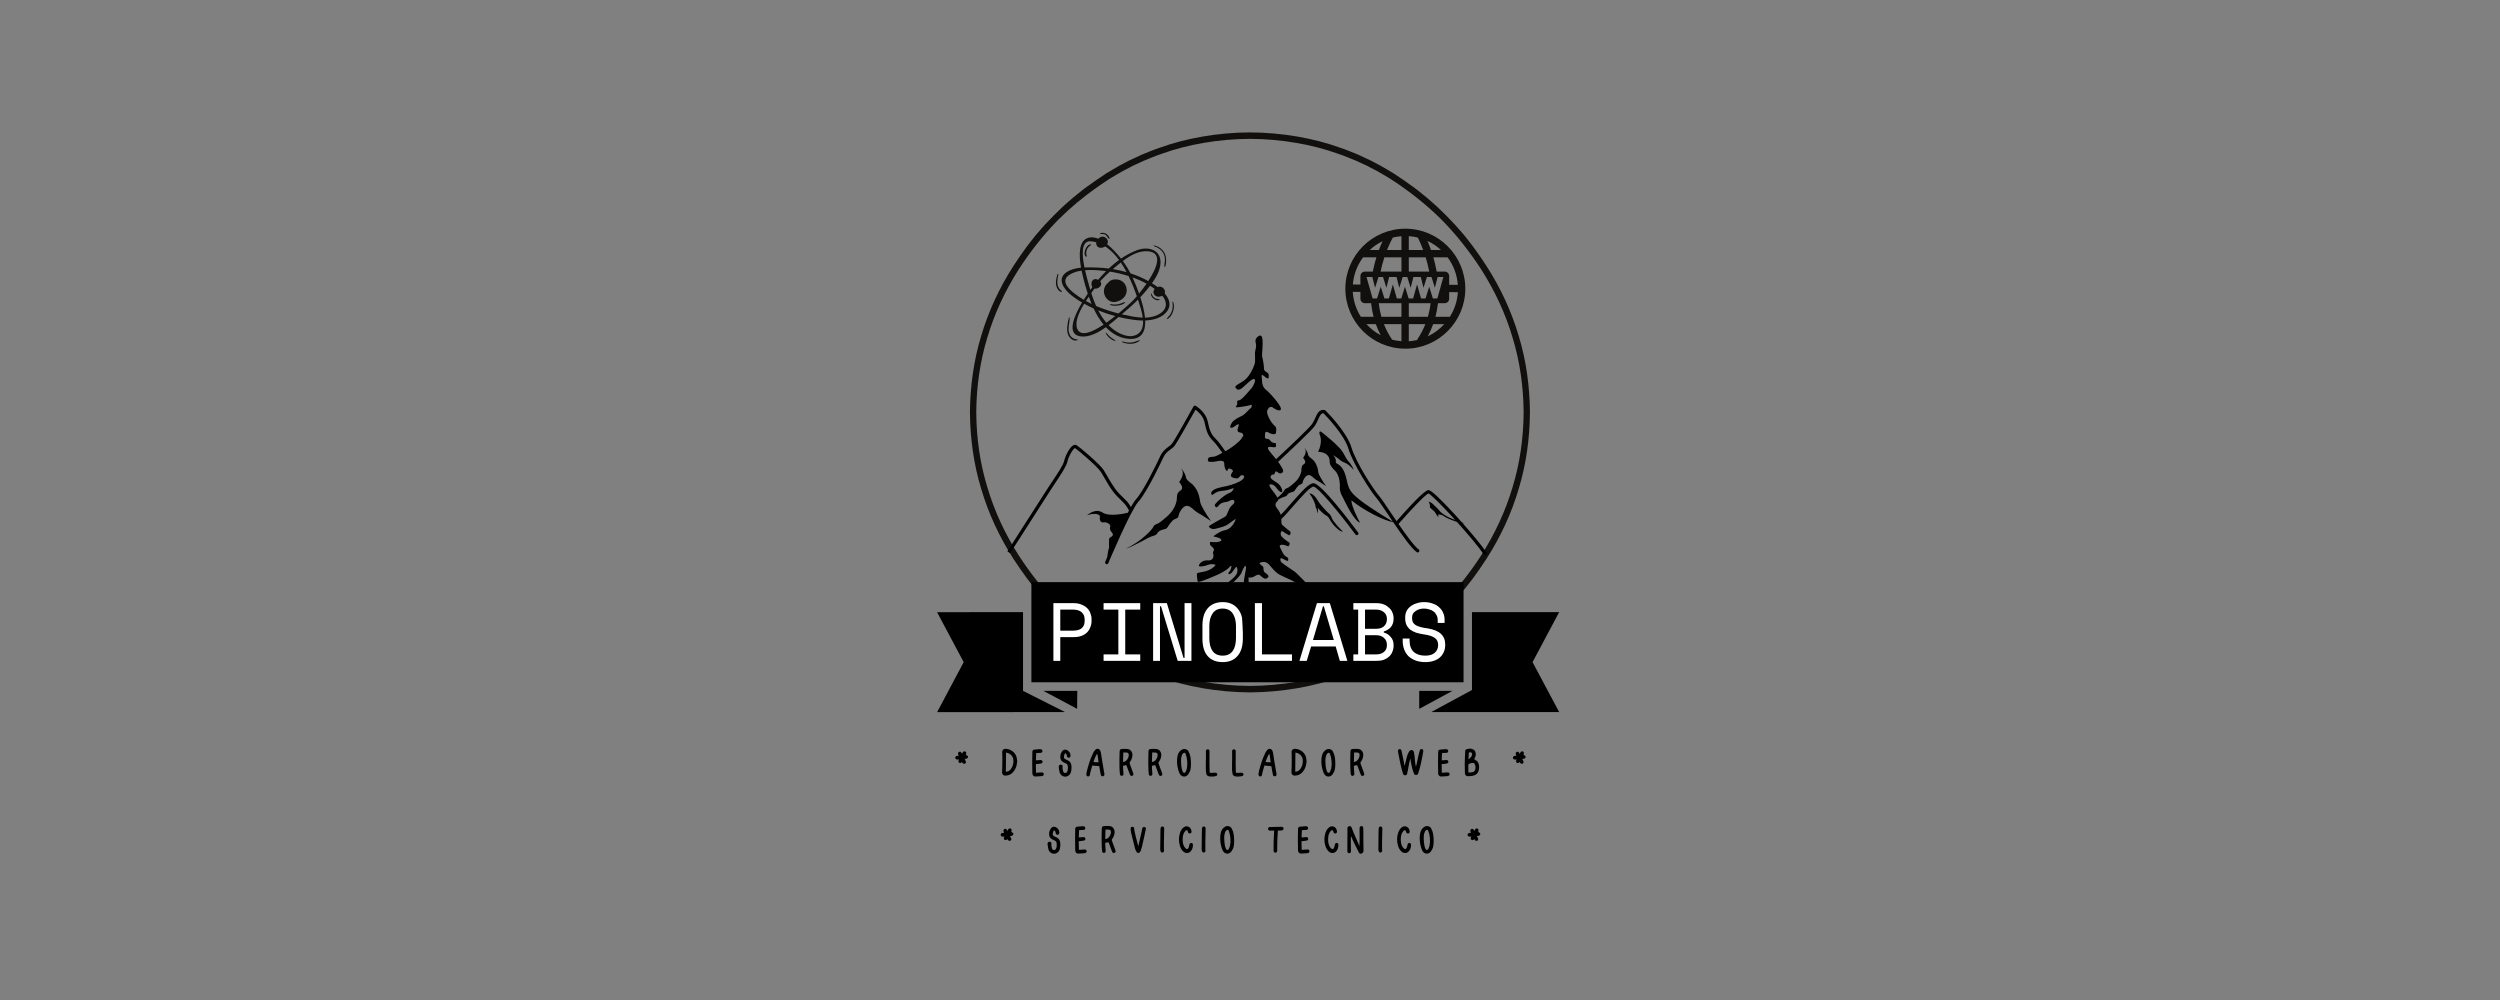 <svg xmlns="http://www.w3.org/2000/svg" xmlns:xlink="http://www.w3.org/1999/xlink" width="250" zoomAndPan="magnify" viewBox="0 0 187.5 75" height="100" preserveAspectRatio="xMidYMid meet" version="1.0"><rect x="0" y="0" width="187.5" height="75" fill="#808080" stroke="none"/><defs><g/><clipPath id="id1"><path d="M 72.746 9.93 L 114.746 9.93 L 114.746 51.93 L 72.746 51.93 Z M 72.746 9.93 " clip-rule="nonzero"/></clipPath><clipPath id="id2"><path d="M 107 45 L 117 45 L 117 53.41 L 107 53.41 Z M 107 45 " clip-rule="nonzero"/></clipPath><clipPath id="id3"><path d="M 106 51 L 109 51 L 109 53.41 L 106 53.41 Z M 106 51 " clip-rule="nonzero"/></clipPath><clipPath id="id4"><path d="M 77 43.66 L 110 43.66 L 110 52 L 77 52 Z M 77 43.66 " clip-rule="nonzero"/></clipPath><clipPath id="id5"><path d="M 70 45 L 80 45 L 80 53.41 L 70 53.41 Z M 70 45 " clip-rule="nonzero"/></clipPath><clipPath id="id6"><path d="M 78 51 L 81 51 L 81 53.41 L 78 53.41 Z M 78 51 " clip-rule="nonzero"/></clipPath><clipPath id="id7"><path d="M 75.531 25 L 111.531 25 L 111.531 47.375 L 75.531 47.375 Z M 75.531 25 " clip-rule="nonzero"/></clipPath><clipPath id="id8"><path d="M 79 17 L 88 17 L 88 26 L 79 26 Z M 79 17 " clip-rule="nonzero"/></clipPath><clipPath id="id9"><path d="M 79.578 17.152 L 88.535 18.023 L 87.738 26.234 L 78.777 25.363 Z M 79.578 17.152 " clip-rule="nonzero"/></clipPath><clipPath id="id10"><path d="M 79.578 17.152 L 88.535 18.023 L 87.738 26.234 L 78.777 25.363 Z M 79.578 17.152 " clip-rule="nonzero"/></clipPath><clipPath id="id11"><path d="M 82 20 L 85 20 L 85 23 L 82 23 Z M 82 20 " clip-rule="nonzero"/></clipPath><clipPath id="id12"><path d="M 79.578 17.152 L 88.535 18.023 L 87.738 26.234 L 78.777 25.363 Z M 79.578 17.152 " clip-rule="nonzero"/></clipPath><clipPath id="id13"><path d="M 79.578 17.152 L 88.535 18.023 L 87.738 26.234 L 78.777 25.363 Z M 79.578 17.152 " clip-rule="nonzero"/></clipPath><clipPath id="id14"><path d="M 79 17 L 89 17 L 89 26 L 79 26 Z M 79 17 " clip-rule="nonzero"/></clipPath><clipPath id="id15"><path d="M 79.578 17.152 L 88.535 18.023 L 87.738 26.234 L 78.777 25.363 Z M 79.578 17.152 " clip-rule="nonzero"/></clipPath><clipPath id="id16"><path d="M 79.578 17.152 L 88.535 18.023 L 87.738 26.234 L 78.777 25.363 Z M 79.578 17.152 " clip-rule="nonzero"/></clipPath><clipPath id="id17"><path d="M 79.578 17.152 L 88.535 18.023 L 87.734 26.246 L 78.781 25.375 Z M 79.578 17.152 " clip-rule="nonzero"/></clipPath><clipPath id="id18"><path d="M 79.578 17.152 L 88.535 18.023 L 87.734 26.234 L 78.781 25.363 Z M 79.578 17.152 " clip-rule="nonzero"/></clipPath><clipPath id="id19"><path d="M 81 17 L 88 17 L 88 23 L 81 23 Z M 81 17 " clip-rule="nonzero"/></clipPath><clipPath id="id20"><path d="M 79.578 17.152 L 88.535 18.023 L 87.738 26.234 L 78.777 25.363 Z M 79.578 17.152 " clip-rule="nonzero"/></clipPath><clipPath id="id21"><path d="M 79.578 17.152 L 88.535 18.023 L 87.738 26.234 L 78.777 25.363 Z M 79.578 17.152 " clip-rule="nonzero"/></clipPath><clipPath id="id22"><path d="M 82 17 L 87 17 L 87 23 L 82 23 Z M 82 17 " clip-rule="nonzero"/></clipPath><clipPath id="id23"><path d="M 79.578 17.152 L 88.535 18.023 L 87.738 26.234 L 78.777 25.363 Z M 79.578 17.152 " clip-rule="nonzero"/></clipPath><clipPath id="id24"><path d="M 79.578 17.152 L 88.535 18.023 L 87.738 26.234 L 78.777 25.363 Z M 79.578 17.152 " clip-rule="nonzero"/></clipPath><clipPath id="id25"><path d="M 100.898 17.152 L 109.898 17.152 L 109.898 26.152 L 100.898 26.152 Z M 100.898 17.152 " clip-rule="nonzero"/></clipPath></defs><g clip-path="url(#id1)"><path fill="#11100e" d="M 113.445 36.527 C 112.914 38.34 112.102 40.062 111.094 41.645 C 110.258 42.934 109.312 44.145 108.25 45.246 C 108.109 45.398 107.957 45.531 107.812 45.676 C 107.664 45.812 107.52 45.957 107.367 46.094 L 106.906 46.496 L 106.676 46.695 L 106.434 46.887 L 105.957 47.27 C 105.797 47.391 105.629 47.508 105.465 47.629 C 105.141 47.879 104.797 48.098 104.457 48.324 C 104.41 48.359 104.359 48.395 104.305 48.43 C 104.25 48.461 104.191 48.496 104.133 48.531 C 104.016 48.602 103.887 48.68 103.75 48.762 C 103.48 48.93 103.16 49.09 102.816 49.273 C 102.73 49.316 102.645 49.367 102.551 49.41 C 102.461 49.453 102.367 49.496 102.27 49.543 C 102.078 49.629 101.879 49.723 101.676 49.816 C 101.254 49.98 100.816 50.176 100.34 50.328 C 98.457 51.012 96.105 51.434 93.746 51.445 C 91.387 51.434 89.035 51.012 87.152 50.328 C 86.676 50.176 86.238 49.98 85.816 49.816 C 85.613 49.723 85.414 49.629 85.223 49.543 C 85.129 49.496 85.031 49.453 84.941 49.41 C 84.848 49.367 84.762 49.316 84.676 49.273 C 84.332 49.09 84.012 48.93 83.742 48.762 C 83.605 48.68 83.477 48.602 83.359 48.531 C 83.301 48.496 83.242 48.461 83.188 48.43 C 83.133 48.395 83.082 48.359 83.035 48.324 C 81.754 47.484 80.547 46.531 79.453 45.461 C 78.301 44.305 77.289 43.016 76.398 41.645 C 75.391 40.062 74.578 38.34 74.047 36.527 C 73.492 34.723 73.234 32.824 73.219 30.93 C 73.234 29.031 73.492 27.137 74.047 25.328 C 74.578 23.516 75.391 21.797 76.398 20.211 C 77.234 18.922 78.18 17.711 79.242 16.609 C 79.383 16.461 79.535 16.324 79.68 16.184 C 79.828 16.043 79.973 15.898 80.125 15.762 L 80.586 15.363 L 80.816 15.16 L 81.059 14.973 L 81.535 14.59 C 81.695 14.465 81.863 14.348 82.027 14.227 C 82.352 13.98 82.695 13.762 83.035 13.531 C 83.082 13.5 83.133 13.465 83.188 13.43 C 83.242 13.395 83.301 13.363 83.359 13.324 C 83.477 13.254 83.605 13.18 83.742 13.098 C 84.012 12.926 84.332 12.766 84.676 12.586 C 84.762 12.539 84.848 12.492 84.941 12.445 C 85.031 12.402 85.125 12.359 85.223 12.316 C 85.414 12.227 85.613 12.137 85.816 12.043 C 86.238 11.879 86.676 11.68 87.152 11.527 C 89.035 10.844 91.387 10.422 93.746 10.414 C 96.105 10.422 98.457 10.844 100.34 11.527 C 100.816 11.68 101.254 11.879 101.676 12.043 C 101.879 12.137 102.078 12.227 102.27 12.316 C 102.363 12.359 102.461 12.402 102.551 12.445 C 102.645 12.492 102.73 12.539 102.816 12.586 C 103.16 12.766 103.48 12.926 103.75 13.098 C 103.887 13.18 104.016 13.254 104.133 13.324 C 104.191 13.359 104.25 13.395 104.305 13.43 C 104.359 13.465 104.41 13.5 104.457 13.531 C 105.738 14.371 106.945 15.324 108.039 16.398 C 109.191 17.551 110.203 18.844 111.094 20.211 C 112.102 21.797 112.914 23.516 113.445 25.328 C 114 27.137 114.258 29.031 114.273 30.93 C 114.258 32.824 114 34.723 113.445 36.527 Z M 114.746 30.914 C 114.727 28.977 114.469 27.039 113.902 25.191 C 113.359 23.34 112.531 21.578 111.496 19.965 L 110.996 19.215 C 110.996 19.215 110.852 19.016 110.637 18.711 C 110.43 18.406 110.109 18.023 109.809 17.633 C 109.48 17.262 109.164 16.879 108.902 16.621 C 108.645 16.352 108.473 16.172 108.473 16.172 C 108.473 16.172 108.43 16.129 108.352 16.055 C 108.273 15.98 108.164 15.871 108.031 15.742 C 107.77 15.477 107.395 15.16 107.023 14.832 C 106.832 14.672 106.637 14.523 106.457 14.375 C 106.367 14.305 106.277 14.234 106.195 14.168 C 106.109 14.105 106.027 14.047 105.953 13.992 C 105.652 13.777 105.449 13.633 105.449 13.633 C 105.449 13.633 105.406 13.598 105.336 13.551 C 105.266 13.504 105.172 13.441 105.082 13.379 C 104.895 13.254 104.707 13.129 104.707 13.129 C 104.656 13.098 104.605 13.059 104.551 13.023 C 104.496 12.988 104.438 12.953 104.375 12.918 C 104.254 12.844 104.121 12.766 103.984 12.684 C 103.707 12.508 103.383 12.344 103.027 12.156 C 102.941 12.109 102.852 12.062 102.758 12.016 C 102.664 11.973 102.566 11.926 102.469 11.883 C 102.273 11.789 102.07 11.695 101.859 11.598 C 101.434 11.43 100.984 11.23 100.496 11.074 C 98.566 10.371 96.16 9.938 93.746 9.93 C 91.332 9.938 88.926 10.371 86.996 11.074 C 86.508 11.23 86.059 11.43 85.629 11.602 C 85.422 11.695 85.219 11.789 85.023 11.883 C 84.926 11.926 84.828 11.973 84.734 12.016 C 84.641 12.062 84.551 12.109 84.465 12.156 C 84.109 12.344 83.785 12.508 83.508 12.684 C 83.371 12.766 83.238 12.844 83.117 12.918 C 83.055 12.953 82.996 12.988 82.941 13.023 C 82.887 13.062 82.836 13.098 82.785 13.129 C 82.785 13.129 82.598 13.254 82.414 13.379 C 82.32 13.441 82.227 13.504 82.156 13.551 C 82.086 13.598 82.043 13.633 82.043 13.633 C 82.043 13.633 81.84 13.777 81.539 13.992 C 81.465 14.047 81.383 14.105 81.297 14.168 C 81.215 14.234 81.125 14.305 81.035 14.375 C 80.855 14.523 80.66 14.672 80.469 14.832 C 80.098 15.16 79.723 15.477 79.461 15.742 C 79.328 15.871 79.219 15.98 79.141 16.055 C 79.062 16.129 79.02 16.172 79.02 16.172 C 79.02 16.172 78.848 16.352 78.59 16.621 C 78.328 16.879 78.012 17.262 77.684 17.633 C 77.383 18.023 77.062 18.406 76.855 18.711 C 76.641 19.016 76.496 19.215 76.496 19.215 L 75.996 19.965 C 74.961 21.578 74.133 23.34 73.59 25.191 C 73.023 27.039 72.766 28.977 72.746 30.914 L 72.746 30.945 C 72.766 32.879 73.023 34.816 73.59 36.664 C 74.133 38.52 74.961 40.277 75.996 41.895 L 76.496 42.641 C 76.496 42.641 76.641 42.844 76.855 43.145 C 77.062 43.453 77.383 43.832 77.684 44.223 C 78.012 44.594 78.328 44.977 78.59 45.238 C 78.848 45.504 79.02 45.684 79.02 45.684 C 79.02 45.684 79.062 45.727 79.141 45.805 C 79.219 45.879 79.328 45.984 79.461 46.113 C 79.723 46.379 80.098 46.699 80.469 47.027 C 80.66 47.184 80.855 47.336 81.035 47.48 C 81.125 47.555 81.215 47.621 81.297 47.688 C 81.383 47.75 81.465 47.809 81.539 47.863 C 81.84 48.082 82.043 48.227 82.043 48.227 C 82.043 48.227 82.086 48.262 82.156 48.305 C 82.227 48.352 82.32 48.414 82.414 48.477 C 82.598 48.602 82.785 48.727 82.785 48.727 C 82.836 48.762 82.887 48.797 82.941 48.832 C 82.996 48.867 83.055 48.902 83.117 48.941 C 83.238 49.012 83.371 49.09 83.508 49.176 C 83.785 49.348 84.109 49.512 84.465 49.699 C 84.551 49.746 84.641 49.797 84.734 49.844 C 84.828 49.887 84.926 49.93 85.023 49.977 C 85.219 50.066 85.422 50.16 85.633 50.258 C 86.059 50.426 86.508 50.629 86.996 50.785 C 88.926 51.484 91.332 51.918 93.746 51.93 C 96.16 51.918 98.566 51.484 100.496 50.785 C 100.984 50.629 101.434 50.426 101.863 50.258 C 102.07 50.16 102.273 50.066 102.469 49.977 C 102.566 49.93 102.664 49.887 102.758 49.844 C 102.852 49.797 102.941 49.746 103.027 49.699 C 103.383 49.512 103.707 49.348 103.984 49.176 C 104.121 49.09 104.254 49.012 104.375 48.941 C 104.438 48.902 104.496 48.867 104.551 48.832 C 104.605 48.797 104.656 48.762 104.707 48.727 C 104.707 48.727 104.895 48.602 105.082 48.477 C 105.172 48.414 105.266 48.352 105.336 48.305 C 105.406 48.262 105.449 48.227 105.449 48.227 C 105.449 48.227 105.652 48.082 105.953 47.863 C 106.027 47.809 106.109 47.75 106.195 47.688 C 106.277 47.621 106.367 47.555 106.457 47.48 C 106.637 47.336 106.832 47.184 107.023 47.027 C 107.395 46.699 107.77 46.379 108.031 46.113 C 108.164 45.984 108.273 45.879 108.352 45.805 C 108.43 45.727 108.473 45.684 108.473 45.684 C 108.473 45.684 108.645 45.504 108.902 45.238 C 109.164 44.977 109.48 44.594 109.809 44.223 C 110.109 43.832 110.43 43.453 110.637 43.145 C 110.852 42.844 110.996 42.641 110.996 42.641 L 111.496 41.895 C 112.531 40.277 113.359 38.52 113.902 36.664 C 114.469 34.816 114.727 32.879 114.746 30.945 L 114.746 30.914 " fill-opacity="1" fill-rule="nonzero"/></g><g clip-path="url(#id2)"><path fill="#000000" d="M 110.398 45.91 L 110.398 51.75 L 107.34 53.406 L 116.938 53.406 L 114.941 49.66 L 116.938 45.91 L 110.398 45.91 " fill-opacity="1" fill-rule="nonzero"/></g><g clip-path="url(#id3)"><path fill="#000000" d="M 106.441 51.816 L 106.441 53.164 L 108.934 51.816 Z M 106.441 51.816 " fill-opacity="1" fill-rule="nonzero"/></g><g clip-path="url(#id4)"><path fill="#000000" d="M 109.766 43.66 L 77.355 43.66 L 77.355 51.172 L 109.766 51.172 L 109.766 43.66 " fill-opacity="1" fill-rule="nonzero"/></g><g clip-path="url(#id5)"><path fill="#000000" d="M 76.727 51.816 L 76.727 45.91 L 70.281 45.914 L 72.277 49.66 L 70.285 53.41 L 79.879 53.406 L 76.727 51.816 " fill-opacity="1" fill-rule="nonzero"/></g><g clip-path="url(#id6)"><path fill="#000000" d="M 80.785 53.164 L 80.797 51.816 L 78.254 51.816 Z M 80.785 53.164 " fill-opacity="1" fill-rule="nonzero"/></g><g fill="#ffffff" fill-opacity="1"><g transform="translate(78.474, 49.564)"><g><path d="M 1.047 -1.781 L 1.047 0 L 0.531 0 L 0.531 -4.328 L 2.062 -4.328 C 2.289 -4.328 2.484 -4.289 2.641 -4.219 C 2.805 -4.156 2.941 -4.07 3.047 -3.969 C 3.16 -3.863 3.242 -3.738 3.297 -3.594 C 3.359 -3.445 3.391 -3.297 3.391 -3.141 L 3.391 -2.969 C 3.391 -2.812 3.359 -2.66 3.297 -2.516 C 3.242 -2.367 3.16 -2.238 3.047 -2.125 C 2.941 -2.02 2.805 -1.938 2.641 -1.875 C 2.473 -1.812 2.281 -1.781 2.062 -1.781 Z M 1.047 -2.266 L 2 -2.266 C 2.582 -2.266 2.875 -2.508 2.875 -3 L 2.875 -3.109 C 2.875 -3.328 2.801 -3.504 2.656 -3.641 C 2.508 -3.773 2.289 -3.844 2 -3.844 L 1.047 -3.844 Z M 1.047 -2.266 "/></g></g></g><g fill="#ffffff" fill-opacity="1"><g transform="translate(82.252, 49.564)"><g><path d="M 0.516 -4.328 L 3.266 -4.328 L 3.266 -3.844 L 2.141 -3.844 L 2.141 -0.484 L 3.266 -0.484 L 3.266 0 L 0.516 0 L 0.516 -0.484 L 1.625 -0.484 L 1.625 -3.844 L 0.516 -3.844 Z M 0.516 -4.328 "/></g></g></g><g fill="#ffffff" fill-opacity="1"><g transform="translate(86.03, 49.564)"><g><path d="M 2.734 -0.219 L 2.812 -0.219 L 2.812 -4.328 L 3.328 -4.328 L 3.328 0 L 2.297 0 L 1.047 -4.094 L 0.969 -4.094 L 0.969 0 L 0.453 0 L 0.453 -4.328 L 1.484 -4.328 Z M 2.734 -0.219 "/></g></g></g><g fill="#ffffff" fill-opacity="1"><g transform="translate(89.808, 49.564)"><g><path d="M 0.375 -2.641 C 0.375 -3.203 0.504 -3.633 0.766 -3.938 C 1.035 -4.25 1.41 -4.406 1.891 -4.406 C 2.367 -4.406 2.738 -4.25 3 -3.938 C 3.27 -3.633 3.406 -3.203 3.406 -2.641 L 3.406 -1.672 C 3.406 -1.098 3.27 -0.66 3 -0.359 C 2.738 -0.055 2.367 0.094 1.891 0.094 C 1.41 0.094 1.035 -0.055 0.766 -0.359 C 0.504 -0.66 0.375 -1.098 0.375 -1.672 Z M 1.891 -0.391 C 2.223 -0.391 2.473 -0.504 2.641 -0.734 C 2.805 -0.961 2.891 -1.289 2.891 -1.719 L 2.891 -2.609 C 2.891 -3.004 2.805 -3.32 2.641 -3.562 C 2.473 -3.801 2.223 -3.922 1.891 -3.922 C 1.555 -3.922 1.305 -3.801 1.141 -3.562 C 0.973 -3.32 0.891 -3.004 0.891 -2.609 L 0.891 -1.719 C 0.891 -1.289 0.973 -0.961 1.141 -0.734 C 1.305 -0.504 1.555 -0.391 1.891 -0.391 Z M 1.891 -0.391 "/></g></g></g><g fill="#ffffff" fill-opacity="1"><g transform="translate(93.586, 49.564)"><g><path d="M 0.531 -4.328 L 1.062 -4.328 L 1.062 -0.484 L 3.312 -0.484 L 3.312 0 L 0.531 0 Z M 0.531 -4.328 "/></g></g></g><g fill="#ffffff" fill-opacity="1"><g transform="translate(97.364, 49.564)"><g><path d="M 2.812 -1.078 L 0.969 -1.078 L 0.641 0 L 0.094 0 L 1.406 -4.328 L 2.375 -4.328 L 3.688 0 L 3.125 0 Z M 1.859 -4.094 L 1.109 -1.562 L 2.672 -1.562 L 1.922 -4.094 Z M 1.859 -4.094 "/></g></g></g><g fill="#ffffff" fill-opacity="1"><g transform="translate(101.143, 49.564)"><g><path d="M 0.359 -0.484 L 0.719 -0.484 L 0.719 -3.844 L 0.359 -3.844 L 0.359 -4.328 L 2.094 -4.328 C 2.301 -4.328 2.484 -4.297 2.641 -4.234 C 2.797 -4.172 2.926 -4.086 3.031 -3.984 C 3.145 -3.891 3.227 -3.773 3.281 -3.641 C 3.344 -3.504 3.375 -3.359 3.375 -3.203 L 3.375 -3.125 C 3.375 -3 3.352 -2.883 3.312 -2.781 C 3.281 -2.688 3.227 -2.598 3.156 -2.516 C 3.094 -2.441 3.016 -2.379 2.922 -2.328 C 2.836 -2.273 2.742 -2.234 2.641 -2.203 L 2.641 -2.125 C 2.848 -2.07 3.02 -1.961 3.156 -1.797 C 3.301 -1.641 3.375 -1.441 3.375 -1.203 L 3.375 -1.125 C 3.375 -0.969 3.344 -0.816 3.281 -0.672 C 3.227 -0.535 3.145 -0.414 3.031 -0.312 C 2.926 -0.219 2.797 -0.141 2.641 -0.078 C 2.484 -0.023 2.301 0 2.094 0 L 0.359 0 Z M 1.234 -0.484 L 2.062 -0.484 C 2.301 -0.484 2.492 -0.539 2.641 -0.656 C 2.797 -0.781 2.875 -0.953 2.875 -1.172 L 2.875 -1.203 C 2.875 -1.422 2.801 -1.594 2.656 -1.719 C 2.52 -1.852 2.328 -1.922 2.078 -1.922 L 1.234 -1.922 Z M 1.234 -2.406 L 2.078 -2.406 C 2.328 -2.406 2.52 -2.469 2.656 -2.594 C 2.801 -2.727 2.875 -2.906 2.875 -3.125 L 2.875 -3.156 C 2.875 -3.363 2.797 -3.531 2.641 -3.656 C 2.492 -3.781 2.301 -3.844 2.062 -3.844 L 1.234 -3.844 Z M 1.234 -2.406 "/></g></g></g><g fill="#ffffff" fill-opacity="1"><g transform="translate(104.921, 49.564)"><g><path d="M 2.906 -3.078 C 2.906 -3.211 2.875 -3.332 2.812 -3.438 C 2.758 -3.551 2.688 -3.641 2.594 -3.703 C 2.5 -3.773 2.391 -3.828 2.266 -3.859 C 2.148 -3.898 2.02 -3.922 1.875 -3.922 C 1.758 -3.922 1.645 -3.906 1.531 -3.875 C 1.426 -3.844 1.332 -3.797 1.25 -3.734 C 1.164 -3.68 1.098 -3.613 1.047 -3.531 C 1.004 -3.445 0.984 -3.348 0.984 -3.234 L 0.984 -3.203 C 0.984 -3.086 1.004 -2.984 1.047 -2.891 C 1.098 -2.805 1.172 -2.734 1.266 -2.672 C 1.367 -2.617 1.492 -2.57 1.641 -2.531 C 1.785 -2.488 1.953 -2.457 2.141 -2.438 C 2.598 -2.363 2.93 -2.227 3.141 -2.031 C 3.359 -1.832 3.469 -1.57 3.469 -1.25 L 3.469 -1.172 C 3.469 -0.984 3.43 -0.812 3.359 -0.656 C 3.297 -0.508 3.203 -0.379 3.078 -0.266 C 2.953 -0.148 2.797 -0.062 2.609 0 C 2.43 0.062 2.219 0.094 1.969 0.094 C 1.695 0.094 1.453 0.051 1.234 -0.031 C 1.023 -0.113 0.848 -0.223 0.703 -0.359 C 0.566 -0.504 0.461 -0.672 0.391 -0.859 C 0.316 -1.055 0.281 -1.27 0.281 -1.5 L 0.281 -1.672 L 0.797 -1.672 L 0.797 -1.531 C 0.797 -1.156 0.898 -0.867 1.109 -0.672 C 1.316 -0.484 1.602 -0.391 1.969 -0.391 C 2.289 -0.391 2.531 -0.461 2.688 -0.609 C 2.852 -0.754 2.938 -0.941 2.938 -1.172 L 2.938 -1.203 C 2.938 -1.43 2.852 -1.602 2.688 -1.719 C 2.52 -1.844 2.25 -1.93 1.875 -1.984 C 1.664 -2.016 1.473 -2.055 1.297 -2.109 C 1.117 -2.172 0.969 -2.25 0.844 -2.344 C 0.719 -2.445 0.625 -2.566 0.562 -2.703 C 0.5 -2.836 0.469 -3 0.469 -3.188 L 0.469 -3.266 C 0.469 -3.43 0.5 -3.582 0.562 -3.719 C 0.633 -3.863 0.734 -3.984 0.859 -4.078 C 0.984 -4.18 1.133 -4.258 1.312 -4.312 C 1.488 -4.375 1.68 -4.406 1.891 -4.406 C 2.129 -4.406 2.344 -4.367 2.531 -4.297 C 2.727 -4.234 2.891 -4.141 3.016 -4.016 C 3.148 -3.898 3.25 -3.766 3.312 -3.609 C 3.383 -3.453 3.422 -3.285 3.422 -3.109 L 3.422 -2.844 L 2.906 -2.844 Z M 2.906 -3.078 "/></g></g></g><g fill="#000000" fill-opacity="1"><g transform="translate(71.627, 58.241)"><g><path d="M 0.52 -1.699 C 0.504 -1.734 0.496 -1.754 0.492 -1.77 C 0.445 -1.852 0.379 -1.883 0.309 -1.852 C 0.238 -1.824 0.207 -1.738 0.238 -1.656 C 0.25 -1.629 0.262 -1.598 0.273 -1.562 C 0.227 -1.559 0.188 -1.559 0.152 -1.551 C 0.066 -1.539 0.012 -1.48 0.02 -1.402 C 0.023 -1.324 0.082 -1.277 0.176 -1.277 C 0.215 -1.277 0.25 -1.277 0.297 -1.277 C 0.254 -1.184 0.219 -1.102 0.312 -1.035 C 0.391 -0.984 0.457 -1.023 0.52 -1.09 C 0.543 -1.059 0.562 -1.031 0.578 -1.008 C 0.629 -0.953 0.699 -0.941 0.75 -0.973 C 0.812 -1.008 0.836 -1.078 0.805 -1.148 C 0.793 -1.18 0.777 -1.203 0.762 -1.23 C 0.746 -1.262 0.734 -1.285 0.723 -1.32 C 0.836 -1.336 0.945 -1.324 0.973 -1.469 C 0.977 -1.492 0.965 -1.527 0.945 -1.543 C 0.91 -1.582 0.859 -1.605 0.812 -1.633 C 0.816 -1.652 0.824 -1.68 0.836 -1.703 C 0.852 -1.789 0.828 -1.852 0.758 -1.883 C 0.688 -1.91 0.621 -1.883 0.578 -1.805 C 0.562 -1.777 0.551 -1.746 0.52 -1.699 Z M 0.52 -1.699 "/></g></g></g><g fill="#000000" fill-opacity="1"><g transform="translate(73.722, 58.241)"><g/></g></g><g fill="#000000" fill-opacity="1"><g transform="translate(75.143, 58.241)"><g><path d="M 1.148 -1.129 C 1.137 -1.195 1.137 -1.324 1.105 -1.445 C 0.988 -1.848 0.633 -2.07 0.262 -2.082 C 0.148 -2.082 0.02 -2.008 0.023 -1.84 C 0.035 -1.543 0.031 -1.242 0.031 -0.945 C 0.031 -0.734 0.02 -0.516 0.012 -0.301 C 0.012 -0.184 0.113 -0.07 0.227 -0.07 C 0.398 -0.07 0.566 -0.102 0.711 -0.215 C 0.984 -0.434 1.113 -0.727 1.148 -1.129 Z M 0.297 -0.367 C 0.301 -0.84 0.301 -1.309 0.309 -1.781 C 0.32 -1.789 0.332 -1.793 0.344 -1.793 C 0.633 -1.738 0.859 -1.508 0.863 -1.207 C 0.871 -1 0.828 -0.812 0.723 -0.641 C 0.633 -0.484 0.516 -0.379 0.332 -0.359 C 0.32 -0.359 0.312 -0.367 0.297 -0.367 Z M 0.297 -0.367 "/></g></g></g><g fill="#000000" fill-opacity="1"><g transform="translate(77.392, 58.241)"><g><path d="M 0.324 -1.758 C 0.348 -1.758 0.371 -1.766 0.398 -1.766 C 0.484 -1.77 0.574 -1.77 0.664 -1.777 C 0.734 -1.781 0.781 -1.828 0.789 -1.898 C 0.801 -1.965 0.758 -2.023 0.691 -2.043 C 0.656 -2.055 0.629 -2.055 0.594 -2.055 C 0.469 -2.047 0.336 -2.035 0.215 -2.023 C 0.082 -2.02 0.035 -1.965 0.035 -1.836 C 0.031 -1.582 0.023 -1.324 0.023 -1.07 C 0.023 -0.836 0.035 -0.461 0.035 -0.219 C 0.035 -0.164 0.059 -0.125 0.094 -0.078 C 0.164 0.008 0.254 0 0.348 -0.008 C 0.48 -0.012 0.605 -0.023 0.734 -0.031 C 0.816 -0.031 0.887 -0.094 0.895 -0.172 C 0.895 -0.254 0.836 -0.312 0.738 -0.312 C 0.668 -0.309 0.605 -0.301 0.531 -0.297 C 0.461 -0.289 0.391 -0.289 0.309 -0.285 C 0.309 -0.457 0.301 -0.758 0.297 -0.93 C 0.348 -0.934 0.398 -0.941 0.438 -0.945 C 0.516 -0.957 0.598 -0.957 0.676 -0.977 C 0.758 -0.988 0.805 -1.043 0.801 -1.117 C 0.793 -1.195 0.738 -1.238 0.652 -1.242 C 0.609 -1.242 0.574 -1.238 0.531 -1.23 C 0.461 -1.227 0.383 -1.219 0.301 -1.215 C 0.309 -1.398 0.312 -1.57 0.324 -1.758 Z M 0.324 -1.758 "/></g></g></g><g fill="#000000" fill-opacity="1"><g transform="translate(79.386, 58.241)"><g><path d="M 0.496 -1.766 C 0.543 -1.715 0.586 -1.691 0.605 -1.656 C 0.621 -1.629 0.621 -1.582 0.629 -1.543 C 0.641 -1.461 0.691 -1.41 0.77 -1.414 C 0.84 -1.414 0.887 -1.461 0.898 -1.539 C 0.906 -1.57 0.906 -1.605 0.898 -1.633 C 0.883 -1.77 0.805 -1.871 0.699 -1.949 C 0.539 -2.066 0.348 -2.031 0.25 -1.859 C 0.172 -1.738 0.129 -1.605 0.137 -1.457 C 0.137 -1.277 0.215 -1.148 0.371 -1.07 C 0.434 -1.043 0.496 -1.012 0.555 -0.984 C 0.609 -0.957 0.656 -0.922 0.68 -0.871 C 0.727 -0.715 0.723 -0.457 0.633 -0.332 C 0.555 -0.227 0.402 -0.254 0.355 -0.371 C 0.332 -0.457 0.285 -0.645 0.309 -0.734 C 0.336 -0.84 0.238 -0.922 0.129 -0.887 C 0.055 -0.863 0.008 -0.805 0.02 -0.715 C 0.031 -0.621 0.059 -0.414 0.082 -0.32 C 0.137 -0.129 0.285 -0.012 0.473 0.008 C 0.645 0.023 0.816 -0.07 0.898 -0.242 C 0.977 -0.383 0.988 -0.652 0.973 -0.816 C 0.953 -1.008 0.859 -1.137 0.691 -1.219 C 0.645 -1.242 0.598 -1.262 0.543 -1.285 C 0.414 -1.348 0.379 -1.422 0.422 -1.562 C 0.434 -1.621 0.461 -1.68 0.496 -1.766 Z M 0.496 -1.766 "/></g></g></g><g fill="#000000" fill-opacity="1"><g transform="translate(81.446, 58.241)"><g><path d="M 0.473 -0.824 C 0.652 -0.812 0.824 -0.793 0.988 -0.781 C 0.996 -0.77 0.996 -0.762 1 -0.758 C 1.02 -0.645 1.035 -0.527 1.059 -0.41 C 1.078 -0.312 1.094 -0.215 1.117 -0.117 C 1.137 -0.043 1.203 -0.008 1.273 -0.02 C 1.344 -0.031 1.387 -0.09 1.387 -0.164 C 1.379 -0.188 1.375 -0.219 1.375 -0.242 C 1.312 -0.578 1.262 -0.922 1.203 -1.266 C 1.172 -1.434 1.148 -1.605 1.125 -1.77 C 1.113 -1.824 1.102 -1.875 1.082 -1.922 C 1.008 -2.102 0.805 -2.137 0.688 -1.988 C 0.609 -1.906 0.555 -1.805 0.508 -1.699 C 0.309 -1.289 0.184 -0.848 0.07 -0.41 C 0.055 -0.332 0.035 -0.254 0.031 -0.176 C 0.023 -0.078 0.078 -0.012 0.152 -0.008 C 0.23 0.008 0.289 -0.055 0.301 -0.152 C 0.312 -0.207 0.32 -0.266 0.332 -0.32 C 0.379 -0.492 0.426 -0.664 0.473 -0.824 Z M 0.84 -1.723 C 0.898 -1.508 0.918 -1.297 0.945 -1.07 C 0.824 -1.066 0.699 -1.059 0.562 -1.105 C 0.641 -1.32 0.715 -1.527 0.84 -1.723 Z M 0.84 -1.723 "/></g></g></g><g fill="#000000" fill-opacity="1"><g transform="translate(83.938, 58.241)"><g><path d="M 0.531 -0.859 C 0.551 -0.828 0.562 -0.793 0.574 -0.762 C 0.645 -0.578 0.711 -0.398 0.781 -0.207 C 0.793 -0.176 0.805 -0.141 0.824 -0.113 C 0.859 -0.055 0.918 -0.031 0.977 -0.055 C 1.043 -0.07 1.078 -0.129 1.066 -0.203 C 1.066 -0.227 1.055 -0.25 1.047 -0.273 C 0.965 -0.496 0.887 -0.723 0.801 -0.945 C 0.77 -1.012 0.777 -1.059 0.824 -1.117 C 0.93 -1.262 0.984 -1.426 0.996 -1.605 C 1 -1.801 0.883 -2.055 0.594 -2.07 C 0.457 -2.078 0.32 -2.078 0.184 -2.066 C 0.09 -2.059 0.043 -2 0.035 -1.906 C 0.031 -1.887 0.035 -1.875 0.031 -1.859 C 0.023 -1.508 0.012 -1.152 0.02 -0.801 C 0.02 -0.598 0.035 -0.391 0.055 -0.184 C 0.059 -0.094 0.129 -0.043 0.207 -0.055 C 0.285 -0.059 0.332 -0.125 0.324 -0.215 C 0.312 -0.332 0.301 -0.445 0.297 -0.562 C 0.289 -0.645 0.289 -0.727 0.289 -0.805 C 0.379 -0.828 0.449 -0.84 0.531 -0.859 Z M 0.312 -1.805 C 0.414 -1.805 0.504 -1.805 0.594 -1.793 C 0.656 -1.789 0.691 -1.746 0.711 -1.68 C 0.762 -1.48 0.562 -1.117 0.344 -1.102 C 0.324 -1.094 0.312 -1.102 0.289 -1.102 C 0.297 -1.332 0.309 -1.559 0.312 -1.805 Z M 0.312 -1.805 "/></g></g></g><g fill="#000000" fill-opacity="1"><g transform="translate(86.104, 58.241)"><g><path d="M 0.531 -0.859 C 0.551 -0.828 0.562 -0.793 0.574 -0.762 C 0.645 -0.578 0.711 -0.398 0.781 -0.207 C 0.793 -0.176 0.805 -0.141 0.824 -0.113 C 0.859 -0.055 0.918 -0.031 0.977 -0.055 C 1.043 -0.07 1.078 -0.129 1.066 -0.203 C 1.066 -0.227 1.055 -0.25 1.047 -0.273 C 0.965 -0.496 0.887 -0.723 0.801 -0.945 C 0.77 -1.012 0.777 -1.059 0.824 -1.117 C 0.93 -1.262 0.984 -1.426 0.996 -1.605 C 1 -1.801 0.883 -2.055 0.594 -2.07 C 0.457 -2.078 0.32 -2.078 0.184 -2.066 C 0.09 -2.059 0.043 -2 0.035 -1.906 C 0.031 -1.887 0.035 -1.875 0.031 -1.859 C 0.023 -1.508 0.012 -1.152 0.02 -0.801 C 0.02 -0.598 0.035 -0.391 0.055 -0.184 C 0.059 -0.094 0.129 -0.043 0.207 -0.055 C 0.285 -0.059 0.332 -0.125 0.324 -0.215 C 0.312 -0.332 0.301 -0.445 0.297 -0.562 C 0.289 -0.645 0.289 -0.727 0.289 -0.805 C 0.379 -0.828 0.449 -0.84 0.531 -0.859 Z M 0.312 -1.805 C 0.414 -1.805 0.504 -1.805 0.594 -1.793 C 0.656 -1.789 0.691 -1.746 0.711 -1.68 C 0.762 -1.48 0.562 -1.117 0.344 -1.102 C 0.324 -1.094 0.312 -1.102 0.289 -1.102 C 0.297 -1.332 0.309 -1.559 0.312 -1.805 Z M 0.312 -1.805 "/></g></g></g><g fill="#000000" fill-opacity="1"><g transform="translate(88.271, 58.241)"><g><path d="M 0.047 -1.562 C -0.043 -1.141 0.02 -0.633 0.188 -0.25 C 0.238 -0.137 0.32 -0.047 0.445 -0.012 C 0.594 0.035 0.75 -0.031 0.852 -0.172 C 0.934 -0.289 0.996 -0.422 1.023 -0.562 C 1.07 -0.805 1.055 -1.184 1.02 -1.434 C 0.996 -1.594 0.945 -1.746 0.863 -1.895 C 0.77 -2.059 0.543 -2.113 0.379 -2.023 C 0.195 -1.918 0.09 -1.758 0.047 -1.562 Z M 0.359 -0.598 C 0.324 -0.789 0.215 -1.52 0.469 -1.746 C 0.539 -1.812 0.621 -1.793 0.652 -1.699 C 0.777 -1.367 0.816 -0.941 0.738 -0.578 C 0.699 -0.496 0.668 -0.262 0.531 -0.277 C 0.426 -0.285 0.379 -0.52 0.359 -0.598 Z M 0.359 -0.598 "/></g></g></g><g fill="#000000" fill-opacity="1"><g transform="translate(90.425, 58.241)"><g><path d="M 0.02 -1.172 C 0.012 -1.172 0.012 -1.172 0.012 -1.172 C 0.012 -0.973 0.012 -0.691 0.012 -0.492 C 0.02 -0.41 0.031 -0.32 0.043 -0.238 C 0.059 -0.105 0.141 -0.035 0.266 -0.012 C 0.344 0 0.422 0.008 0.496 0 C 0.586 0 0.668 -0.012 0.75 -0.031 C 0.836 -0.043 0.875 -0.102 0.871 -0.172 C 0.859 -0.242 0.805 -0.289 0.727 -0.289 C 0.688 -0.289 0.645 -0.285 0.598 -0.285 C 0.539 -0.277 0.48 -0.273 0.422 -0.273 C 0.312 -0.273 0.301 -0.277 0.297 -0.383 C 0.289 -0.566 0.285 -0.836 0.285 -1.023 C 0.285 -1.301 0.289 -1.586 0.289 -1.863 C 0.289 -1.887 0.289 -1.906 0.285 -1.93 C 0.273 -2 0.227 -2.043 0.152 -2.043 C 0.09 -2.043 0.031 -2 0.02 -1.93 C 0.012 -1.898 0.02 -1.875 0.02 -1.848 C 0.02 -1.621 0.02 -1.398 0.02 -1.172 Z M 0.02 -1.172 "/></g></g></g><g fill="#000000" fill-opacity="1"><g transform="translate(92.39, 58.241)"><g><path d="M 0.02 -1.172 C 0.012 -1.172 0.012 -1.172 0.012 -1.172 C 0.012 -0.973 0.012 -0.691 0.012 -0.492 C 0.02 -0.41 0.031 -0.32 0.043 -0.238 C 0.059 -0.105 0.141 -0.035 0.266 -0.012 C 0.344 0 0.422 0.008 0.496 0 C 0.586 0 0.668 -0.012 0.75 -0.031 C 0.836 -0.043 0.875 -0.102 0.871 -0.172 C 0.859 -0.242 0.805 -0.289 0.727 -0.289 C 0.688 -0.289 0.645 -0.285 0.598 -0.285 C 0.539 -0.277 0.48 -0.273 0.422 -0.273 C 0.312 -0.273 0.301 -0.277 0.297 -0.383 C 0.289 -0.566 0.285 -0.836 0.285 -1.023 C 0.285 -1.301 0.289 -1.586 0.289 -1.863 C 0.289 -1.887 0.289 -1.906 0.285 -1.93 C 0.273 -2 0.227 -2.043 0.152 -2.043 C 0.09 -2.043 0.031 -2 0.02 -1.93 C 0.012 -1.898 0.02 -1.875 0.02 -1.848 C 0.02 -1.621 0.02 -1.398 0.02 -1.172 Z M 0.02 -1.172 "/></g></g></g><g fill="#000000" fill-opacity="1"><g transform="translate(94.355, 58.241)"><g><path d="M 0.473 -0.824 C 0.652 -0.812 0.824 -0.793 0.988 -0.781 C 0.996 -0.77 0.996 -0.762 1 -0.758 C 1.02 -0.645 1.035 -0.527 1.059 -0.41 C 1.078 -0.312 1.094 -0.215 1.117 -0.117 C 1.137 -0.043 1.203 -0.008 1.273 -0.02 C 1.344 -0.031 1.387 -0.09 1.387 -0.164 C 1.379 -0.188 1.375 -0.219 1.375 -0.242 C 1.312 -0.578 1.262 -0.922 1.203 -1.266 C 1.172 -1.434 1.148 -1.605 1.125 -1.77 C 1.113 -1.824 1.102 -1.875 1.082 -1.922 C 1.008 -2.102 0.805 -2.137 0.688 -1.988 C 0.609 -1.906 0.555 -1.805 0.508 -1.699 C 0.309 -1.289 0.184 -0.848 0.07 -0.41 C 0.055 -0.332 0.035 -0.254 0.031 -0.176 C 0.023 -0.078 0.078 -0.012 0.152 -0.008 C 0.23 0.008 0.289 -0.055 0.301 -0.152 C 0.312 -0.207 0.32 -0.266 0.332 -0.32 C 0.379 -0.492 0.426 -0.664 0.473 -0.824 Z M 0.84 -1.723 C 0.898 -1.508 0.918 -1.297 0.945 -1.07 C 0.824 -1.066 0.699 -1.059 0.562 -1.105 C 0.641 -1.32 0.715 -1.527 0.84 -1.723 Z M 0.84 -1.723 "/></g></g></g><g fill="#000000" fill-opacity="1"><g transform="translate(96.847, 58.241)"><g><path d="M 1.148 -1.129 C 1.137 -1.195 1.137 -1.324 1.105 -1.445 C 0.988 -1.848 0.633 -2.07 0.262 -2.082 C 0.148 -2.082 0.02 -2.008 0.023 -1.84 C 0.035 -1.543 0.031 -1.242 0.031 -0.945 C 0.031 -0.734 0.02 -0.516 0.012 -0.301 C 0.012 -0.184 0.113 -0.07 0.227 -0.07 C 0.398 -0.07 0.566 -0.102 0.711 -0.215 C 0.984 -0.434 1.113 -0.727 1.148 -1.129 Z M 0.297 -0.367 C 0.301 -0.84 0.301 -1.309 0.309 -1.781 C 0.32 -1.789 0.332 -1.793 0.344 -1.793 C 0.633 -1.738 0.859 -1.508 0.863 -1.207 C 0.871 -1 0.828 -0.812 0.723 -0.641 C 0.633 -0.484 0.516 -0.379 0.332 -0.359 C 0.32 -0.359 0.312 -0.367 0.297 -0.367 Z M 0.297 -0.367 "/></g></g></g><g fill="#000000" fill-opacity="1"><g transform="translate(99.097, 58.241)"><g><path d="M 0.047 -1.562 C -0.043 -1.141 0.02 -0.633 0.188 -0.25 C 0.238 -0.137 0.32 -0.047 0.445 -0.012 C 0.594 0.035 0.75 -0.031 0.852 -0.172 C 0.934 -0.289 0.996 -0.422 1.023 -0.562 C 1.07 -0.805 1.055 -1.184 1.02 -1.434 C 0.996 -1.594 0.945 -1.746 0.863 -1.895 C 0.77 -2.059 0.543 -2.113 0.379 -2.023 C 0.195 -1.918 0.09 -1.758 0.047 -1.562 Z M 0.359 -0.598 C 0.324 -0.789 0.215 -1.52 0.469 -1.746 C 0.539 -1.812 0.621 -1.793 0.652 -1.699 C 0.777 -1.367 0.816 -0.941 0.738 -0.578 C 0.699 -0.496 0.668 -0.262 0.531 -0.277 C 0.426 -0.285 0.379 -0.52 0.359 -0.598 Z M 0.359 -0.598 "/></g></g></g><g fill="#000000" fill-opacity="1"><g transform="translate(101.251, 58.241)"><g><path d="M 0.531 -0.859 C 0.551 -0.828 0.562 -0.793 0.574 -0.762 C 0.645 -0.578 0.711 -0.398 0.781 -0.207 C 0.793 -0.176 0.805 -0.141 0.824 -0.113 C 0.859 -0.055 0.918 -0.031 0.977 -0.055 C 1.043 -0.07 1.078 -0.129 1.066 -0.203 C 1.066 -0.227 1.055 -0.25 1.047 -0.273 C 0.965 -0.496 0.887 -0.723 0.801 -0.945 C 0.77 -1.012 0.777 -1.059 0.824 -1.117 C 0.93 -1.262 0.984 -1.426 0.996 -1.605 C 1 -1.801 0.883 -2.055 0.594 -2.07 C 0.457 -2.078 0.32 -2.078 0.184 -2.066 C 0.09 -2.059 0.043 -2 0.035 -1.906 C 0.031 -1.887 0.035 -1.875 0.031 -1.859 C 0.023 -1.508 0.012 -1.152 0.02 -0.801 C 0.02 -0.598 0.035 -0.391 0.055 -0.184 C 0.059 -0.094 0.129 -0.043 0.207 -0.055 C 0.285 -0.059 0.332 -0.125 0.324 -0.215 C 0.312 -0.332 0.301 -0.445 0.297 -0.562 C 0.289 -0.645 0.289 -0.727 0.289 -0.805 C 0.379 -0.828 0.449 -0.84 0.531 -0.859 Z M 0.312 -1.805 C 0.414 -1.805 0.504 -1.805 0.594 -1.793 C 0.656 -1.789 0.691 -1.746 0.711 -1.68 C 0.762 -1.48 0.562 -1.117 0.344 -1.102 C 0.324 -1.094 0.312 -1.102 0.289 -1.102 C 0.297 -1.332 0.309 -1.559 0.312 -1.805 Z M 0.312 -1.805 "/></g></g></g><g fill="#000000" fill-opacity="1"><g transform="translate(103.417, 58.241)"><g/></g></g><g fill="#000000" fill-opacity="1"><g transform="translate(104.838, 58.241)"><g><path d="M 0.504 -0.801 C 0.426 -1.18 0.367 -1.559 0.277 -1.93 C 0.254 -2.035 0.184 -2.078 0.102 -2.055 C 0.023 -2.031 -0.008 -1.953 0.012 -1.863 C 0.129 -1.309 0.207 -0.746 0.391 -0.207 C 0.422 -0.113 0.492 -0.09 0.566 -0.094 C 0.652 -0.105 0.691 -0.16 0.703 -0.238 C 0.793 -0.605 0.824 -0.996 0.941 -1.355 C 0.973 -1.09 1.02 -0.828 1.09 -0.574 C 1.117 -0.445 1.172 -0.324 1.219 -0.203 C 1.242 -0.141 1.301 -0.113 1.367 -0.117 C 1.457 -0.117 1.504 -0.172 1.527 -0.242 C 1.699 -0.734 1.824 -1.387 1.906 -1.898 C 1.918 -1.977 1.883 -2.035 1.816 -2.055 C 1.754 -2.078 1.68 -2.055 1.656 -1.988 C 1.52 -1.609 1.473 -1.105 1.355 -0.734 C 1.254 -1.16 1.285 -1.504 1.207 -1.824 C 1.191 -1.898 1.152 -1.965 1.07 -1.984 C 0.699 -2.082 0.586 -0.953 0.504 -0.801 Z M 0.504 -0.801 "/></g></g></g><g fill="#000000" fill-opacity="1"><g transform="translate(107.827, 58.241)"><g><path d="M 0.324 -1.758 C 0.348 -1.758 0.371 -1.766 0.398 -1.766 C 0.484 -1.77 0.574 -1.77 0.664 -1.777 C 0.734 -1.781 0.781 -1.828 0.789 -1.898 C 0.801 -1.965 0.758 -2.023 0.691 -2.043 C 0.656 -2.055 0.629 -2.055 0.594 -2.055 C 0.469 -2.047 0.336 -2.035 0.215 -2.023 C 0.082 -2.02 0.035 -1.965 0.035 -1.836 C 0.031 -1.582 0.023 -1.324 0.023 -1.07 C 0.023 -0.836 0.035 -0.461 0.035 -0.219 C 0.035 -0.164 0.059 -0.125 0.094 -0.078 C 0.164 0.008 0.254 0 0.348 -0.008 C 0.48 -0.012 0.605 -0.023 0.734 -0.031 C 0.816 -0.031 0.887 -0.094 0.895 -0.172 C 0.895 -0.254 0.836 -0.312 0.738 -0.312 C 0.668 -0.309 0.605 -0.301 0.531 -0.297 C 0.461 -0.289 0.391 -0.289 0.309 -0.285 C 0.309 -0.457 0.301 -0.758 0.297 -0.93 C 0.348 -0.934 0.398 -0.941 0.438 -0.945 C 0.516 -0.957 0.598 -0.957 0.676 -0.977 C 0.758 -0.988 0.805 -1.043 0.801 -1.117 C 0.793 -1.195 0.738 -1.238 0.652 -1.242 C 0.609 -1.242 0.574 -1.238 0.531 -1.23 C 0.461 -1.227 0.383 -1.219 0.301 -1.215 C 0.309 -1.398 0.312 -1.57 0.324 -1.758 Z M 0.324 -1.758 "/></g></g></g><g fill="#000000" fill-opacity="1"><g transform="translate(109.822, 58.241)"><g><path d="M 0.738 -1.312 C 0.77 -1.367 0.805 -1.422 0.828 -1.484 C 0.898 -1.668 0.863 -1.871 0.738 -1.984 C 0.617 -2.082 0.473 -2.117 0.32 -2.082 C 0.277 -2.078 0.242 -2.066 0.207 -2.059 C 0.105 -2.035 0.066 -1.988 0.066 -1.887 C 0.055 -1.562 0.035 -1.238 0.031 -0.906 C 0.031 -0.68 0.043 -0.449 0.047 -0.227 C 0.055 -0.113 0.16 -0.02 0.262 -0.023 C 0.359 -0.023 0.469 -0.031 0.566 -0.043 C 0.816 -0.078 1.008 -0.195 1.078 -0.449 C 1.102 -0.531 1.113 -0.633 1.113 -0.723 C 1.102 -0.875 1.082 -1.031 0.965 -1.148 C 0.898 -1.207 0.816 -1.254 0.738 -1.312 Z M 0.309 -0.301 C 0.309 -0.496 0.309 -0.676 0.301 -0.848 C 0.301 -0.898 0.324 -0.934 0.371 -0.957 C 0.461 -1 0.555 -1.02 0.652 -1.02 C 0.711 -1.02 0.758 -0.988 0.781 -0.93 C 0.852 -0.781 0.863 -0.629 0.801 -0.473 C 0.758 -0.383 0.68 -0.336 0.594 -0.324 C 0.504 -0.309 0.414 -0.312 0.309 -0.301 Z M 0.312 -1.297 C 0.32 -1.379 0.324 -1.434 0.324 -1.492 C 0.332 -1.574 0.336 -1.656 0.336 -1.738 C 0.344 -1.805 0.359 -1.824 0.434 -1.824 C 0.539 -1.824 0.598 -1.754 0.586 -1.645 C 0.578 -1.57 0.543 -1.508 0.496 -1.457 C 0.449 -1.398 0.398 -1.348 0.312 -1.297 Z M 0.312 -1.297 "/></g></g></g><g fill="#000000" fill-opacity="1"><g transform="translate(112.029, 58.241)"><g/></g></g><g fill="#000000" fill-opacity="1"><g transform="translate(113.45, 58.241)"><g><path d="M 0.52 -1.699 C 0.504 -1.734 0.496 -1.754 0.492 -1.77 C 0.445 -1.852 0.379 -1.883 0.309 -1.852 C 0.238 -1.824 0.207 -1.738 0.238 -1.656 C 0.25 -1.629 0.262 -1.598 0.273 -1.562 C 0.227 -1.559 0.188 -1.559 0.152 -1.551 C 0.066 -1.539 0.012 -1.48 0.02 -1.402 C 0.023 -1.324 0.082 -1.277 0.176 -1.277 C 0.215 -1.277 0.25 -1.277 0.297 -1.277 C 0.254 -1.184 0.219 -1.102 0.312 -1.035 C 0.391 -0.984 0.457 -1.023 0.52 -1.09 C 0.543 -1.059 0.562 -1.031 0.578 -1.008 C 0.629 -0.953 0.699 -0.941 0.75 -0.973 C 0.812 -1.008 0.836 -1.078 0.805 -1.148 C 0.793 -1.18 0.777 -1.203 0.762 -1.23 C 0.746 -1.262 0.734 -1.285 0.723 -1.32 C 0.836 -1.336 0.945 -1.324 0.973 -1.469 C 0.977 -1.492 0.965 -1.527 0.945 -1.543 C 0.91 -1.582 0.859 -1.605 0.812 -1.633 C 0.816 -1.652 0.824 -1.68 0.836 -1.703 C 0.852 -1.789 0.828 -1.852 0.758 -1.883 C 0.688 -1.91 0.621 -1.883 0.578 -1.805 C 0.562 -1.777 0.551 -1.746 0.52 -1.699 Z M 0.52 -1.699 "/></g></g></g><g fill="#000000" fill-opacity="1"><g transform="translate(75.032, 64.022)"><g><path d="M 0.52 -1.699 C 0.504 -1.734 0.496 -1.754 0.492 -1.77 C 0.445 -1.852 0.379 -1.883 0.309 -1.852 C 0.238 -1.824 0.207 -1.738 0.238 -1.656 C 0.25 -1.629 0.262 -1.598 0.273 -1.562 C 0.227 -1.559 0.188 -1.559 0.152 -1.551 C 0.066 -1.539 0.012 -1.48 0.02 -1.402 C 0.023 -1.324 0.082 -1.277 0.176 -1.277 C 0.215 -1.277 0.25 -1.277 0.297 -1.277 C 0.254 -1.184 0.219 -1.102 0.312 -1.035 C 0.391 -0.984 0.457 -1.023 0.52 -1.09 C 0.543 -1.059 0.562 -1.031 0.578 -1.008 C 0.629 -0.953 0.699 -0.941 0.75 -0.973 C 0.812 -1.008 0.836 -1.078 0.805 -1.148 C 0.793 -1.18 0.777 -1.203 0.762 -1.23 C 0.746 -1.262 0.734 -1.285 0.723 -1.32 C 0.836 -1.336 0.945 -1.324 0.973 -1.469 C 0.977 -1.492 0.965 -1.527 0.945 -1.543 C 0.91 -1.582 0.859 -1.605 0.812 -1.633 C 0.816 -1.652 0.824 -1.68 0.836 -1.703 C 0.852 -1.789 0.828 -1.852 0.758 -1.883 C 0.688 -1.91 0.621 -1.883 0.578 -1.805 C 0.562 -1.777 0.551 -1.746 0.52 -1.699 Z M 0.52 -1.699 "/></g></g></g><g fill="#000000" fill-opacity="1"><g transform="translate(77.127, 64.022)"><g/></g></g><g fill="#000000" fill-opacity="1"><g transform="translate(78.547, 64.022)"><g><path d="M 0.496 -1.766 C 0.543 -1.715 0.586 -1.691 0.605 -1.656 C 0.621 -1.629 0.621 -1.582 0.629 -1.543 C 0.641 -1.461 0.691 -1.41 0.77 -1.414 C 0.84 -1.414 0.887 -1.461 0.898 -1.539 C 0.906 -1.57 0.906 -1.605 0.898 -1.633 C 0.883 -1.77 0.805 -1.871 0.699 -1.949 C 0.539 -2.066 0.348 -2.031 0.25 -1.859 C 0.172 -1.738 0.129 -1.605 0.137 -1.457 C 0.137 -1.277 0.215 -1.148 0.371 -1.07 C 0.434 -1.043 0.496 -1.012 0.555 -0.984 C 0.609 -0.957 0.656 -0.922 0.68 -0.871 C 0.727 -0.715 0.723 -0.457 0.633 -0.332 C 0.555 -0.227 0.402 -0.254 0.355 -0.371 C 0.332 -0.457 0.285 -0.645 0.309 -0.734 C 0.336 -0.84 0.238 -0.922 0.129 -0.887 C 0.055 -0.863 0.008 -0.805 0.02 -0.715 C 0.031 -0.621 0.059 -0.414 0.082 -0.32 C 0.137 -0.129 0.285 -0.012 0.473 0.008 C 0.645 0.023 0.816 -0.07 0.898 -0.242 C 0.977 -0.383 0.988 -0.652 0.973 -0.816 C 0.953 -1.008 0.859 -1.137 0.691 -1.219 C 0.645 -1.242 0.598 -1.262 0.543 -1.285 C 0.414 -1.348 0.379 -1.422 0.422 -1.562 C 0.434 -1.621 0.461 -1.68 0.496 -1.766 Z M 0.496 -1.766 "/></g></g></g><g fill="#000000" fill-opacity="1"><g transform="translate(80.607, 64.022)"><g><path d="M 0.324 -1.758 C 0.348 -1.758 0.371 -1.766 0.398 -1.766 C 0.484 -1.77 0.574 -1.77 0.664 -1.777 C 0.734 -1.781 0.781 -1.828 0.789 -1.898 C 0.801 -1.965 0.758 -2.023 0.691 -2.043 C 0.656 -2.055 0.629 -2.055 0.594 -2.055 C 0.469 -2.047 0.336 -2.035 0.215 -2.023 C 0.082 -2.02 0.035 -1.965 0.035 -1.836 C 0.031 -1.582 0.023 -1.324 0.023 -1.07 C 0.023 -0.836 0.035 -0.461 0.035 -0.219 C 0.035 -0.164 0.059 -0.125 0.094 -0.078 C 0.164 0.008 0.254 0 0.348 -0.008 C 0.48 -0.012 0.605 -0.023 0.734 -0.031 C 0.816 -0.031 0.887 -0.094 0.895 -0.172 C 0.895 -0.254 0.836 -0.312 0.738 -0.312 C 0.668 -0.309 0.605 -0.301 0.531 -0.297 C 0.461 -0.289 0.391 -0.289 0.309 -0.285 C 0.309 -0.457 0.301 -0.758 0.297 -0.93 C 0.348 -0.934 0.398 -0.941 0.438 -0.945 C 0.516 -0.957 0.598 -0.957 0.676 -0.977 C 0.758 -0.988 0.805 -1.043 0.801 -1.117 C 0.793 -1.195 0.738 -1.238 0.652 -1.242 C 0.609 -1.242 0.574 -1.238 0.531 -1.23 C 0.461 -1.227 0.383 -1.219 0.301 -1.215 C 0.309 -1.398 0.312 -1.57 0.324 -1.758 Z M 0.324 -1.758 "/></g></g></g><g fill="#000000" fill-opacity="1"><g transform="translate(82.602, 64.022)"><g><path d="M 0.531 -0.859 C 0.551 -0.828 0.562 -0.793 0.574 -0.762 C 0.645 -0.578 0.711 -0.398 0.781 -0.207 C 0.793 -0.176 0.805 -0.141 0.824 -0.113 C 0.859 -0.055 0.918 -0.031 0.977 -0.055 C 1.043 -0.07 1.078 -0.129 1.066 -0.203 C 1.066 -0.227 1.055 -0.25 1.047 -0.273 C 0.965 -0.496 0.887 -0.723 0.801 -0.945 C 0.77 -1.012 0.777 -1.059 0.824 -1.117 C 0.93 -1.262 0.984 -1.426 0.996 -1.605 C 1 -1.801 0.883 -2.055 0.594 -2.07 C 0.457 -2.078 0.32 -2.078 0.184 -2.066 C 0.09 -2.059 0.043 -2 0.035 -1.906 C 0.031 -1.887 0.035 -1.875 0.031 -1.859 C 0.023 -1.508 0.012 -1.152 0.02 -0.801 C 0.02 -0.598 0.035 -0.391 0.055 -0.184 C 0.059 -0.094 0.129 -0.043 0.207 -0.055 C 0.285 -0.059 0.332 -0.125 0.324 -0.215 C 0.312 -0.332 0.301 -0.445 0.297 -0.562 C 0.289 -0.645 0.289 -0.727 0.289 -0.805 C 0.379 -0.828 0.449 -0.84 0.531 -0.859 Z M 0.312 -1.805 C 0.414 -1.805 0.504 -1.805 0.594 -1.793 C 0.656 -1.789 0.691 -1.746 0.711 -1.68 C 0.762 -1.48 0.562 -1.117 0.344 -1.102 C 0.324 -1.094 0.312 -1.102 0.289 -1.102 C 0.297 -1.332 0.309 -1.559 0.312 -1.805 Z M 0.312 -1.805 "/></g></g></g><g fill="#000000" fill-opacity="1"><g transform="translate(84.768, 64.022)"><g><path d="M 0.617 -0.586 C 0.605 -0.586 0.598 -0.586 0.594 -0.586 C 0.531 -0.816 0.473 -1.043 0.414 -1.277 C 0.379 -1.426 0.348 -1.582 0.312 -1.734 C 0.301 -1.793 0.301 -1.852 0.289 -1.91 C 0.277 -1.984 0.227 -2.02 0.16 -2.012 C 0.094 -2.012 0.043 -1.973 0.031 -1.906 C 0.023 -1.875 0.023 -1.84 0.031 -1.812 C 0.035 -1.734 0.043 -1.656 0.059 -1.586 C 0.16 -1.184 0.262 -0.789 0.359 -0.383 C 0.383 -0.297 0.426 -0.215 0.469 -0.129 C 0.539 -0.02 0.668 -0.023 0.738 -0.129 C 0.758 -0.16 0.777 -0.188 0.789 -0.219 C 0.824 -0.344 0.871 -0.469 0.898 -0.598 C 0.965 -0.883 1.031 -1.172 1.09 -1.461 C 1.117 -1.594 1.148 -1.715 1.172 -1.848 C 1.184 -1.922 1.137 -1.984 1.066 -2 C 1 -2.012 0.93 -1.973 0.906 -1.906 C 0.895 -1.875 0.895 -1.848 0.887 -1.824 C 0.871 -1.738 0.852 -1.652 0.836 -1.57 C 0.781 -1.324 0.723 -1.082 0.668 -0.84 C 0.652 -0.758 0.633 -0.668 0.617 -0.586 Z M 0.617 -0.586 "/></g></g></g><g fill="#000000" fill-opacity="1"><g transform="translate(87.006, 64.022)"><g><path d="M 0.289 -0.332 C 0.285 -0.586 0.289 -1.203 0.297 -1.25 C 0.297 -1.461 0.301 -1.676 0.309 -1.887 C 0.309 -1.977 0.254 -2.031 0.184 -2.035 C 0.105 -2.043 0.047 -1.988 0.035 -1.898 C 0.031 -1.883 0.031 -1.859 0.031 -1.84 C 0.031 -1.715 0.023 -1.594 0.023 -1.461 C 0.02 -1.078 0.012 -0.691 0.012 -0.309 C 0.012 -0.262 0.023 -0.207 0.043 -0.164 C 0.07 -0.094 0.141 -0.07 0.207 -0.09 C 0.273 -0.113 0.309 -0.172 0.297 -0.242 C 0.297 -0.273 0.289 -0.301 0.289 -0.332 Z M 0.289 -0.332 "/></g></g></g><g fill="#000000" fill-opacity="1"><g transform="translate(88.402, 64.022)"><g><path d="M 0.297 -1.012 C 0.297 -1.297 0.336 -1.473 0.434 -1.617 C 0.461 -1.664 0.504 -1.703 0.543 -1.738 C 0.598 -1.777 0.652 -1.754 0.676 -1.688 C 0.688 -1.656 0.691 -1.621 0.703 -1.594 C 0.738 -1.527 0.805 -1.496 0.871 -1.516 C 0.93 -1.531 0.973 -1.594 0.965 -1.664 C 0.941 -1.805 0.895 -1.934 0.77 -2 C 0.641 -2.07 0.516 -2.07 0.391 -1.984 C 0.25 -1.887 0.16 -1.738 0.102 -1.57 C -0.008 -1.242 -0.008 -0.918 0.09 -0.594 C 0.141 -0.41 0.23 -0.25 0.379 -0.129 C 0.539 -0.008 0.75 -0.02 0.887 -0.16 C 1.023 -0.297 1.066 -0.473 1.07 -0.664 C 1.07 -0.734 1.02 -0.789 0.957 -0.801 C 0.898 -0.805 0.84 -0.777 0.816 -0.715 C 0.805 -0.68 0.801 -0.645 0.789 -0.605 C 0.77 -0.543 0.762 -0.48 0.734 -0.422 C 0.688 -0.332 0.609 -0.312 0.539 -0.379 C 0.48 -0.434 0.426 -0.496 0.391 -0.574 C 0.32 -0.723 0.297 -0.887 0.297 -1.012 Z M 0.297 -1.012 "/></g></g></g><g fill="#000000" fill-opacity="1"><g transform="translate(90.113, 64.022)"><g><path d="M 0.289 -0.332 C 0.285 -0.586 0.289 -1.203 0.297 -1.25 C 0.297 -1.461 0.301 -1.676 0.309 -1.887 C 0.309 -1.977 0.254 -2.031 0.184 -2.035 C 0.105 -2.043 0.047 -1.988 0.035 -1.898 C 0.031 -1.883 0.031 -1.859 0.031 -1.84 C 0.031 -1.715 0.023 -1.594 0.023 -1.461 C 0.02 -1.078 0.012 -0.691 0.012 -0.309 C 0.012 -0.262 0.023 -0.207 0.043 -0.164 C 0.07 -0.094 0.141 -0.07 0.207 -0.09 C 0.273 -0.113 0.309 -0.172 0.297 -0.242 C 0.297 -0.273 0.289 -0.301 0.289 -0.332 Z M 0.289 -0.332 "/></g></g></g><g fill="#000000" fill-opacity="1"><g transform="translate(91.51, 64.022)"><g><path d="M 0.047 -1.562 C -0.043 -1.141 0.02 -0.633 0.188 -0.25 C 0.238 -0.137 0.32 -0.047 0.445 -0.012 C 0.594 0.035 0.75 -0.031 0.852 -0.172 C 0.934 -0.289 0.996 -0.422 1.023 -0.562 C 1.07 -0.805 1.055 -1.184 1.02 -1.434 C 0.996 -1.594 0.945 -1.746 0.863 -1.895 C 0.77 -2.059 0.543 -2.113 0.379 -2.023 C 0.195 -1.918 0.09 -1.758 0.047 -1.562 Z M 0.359 -0.598 C 0.324 -0.789 0.215 -1.52 0.469 -1.746 C 0.539 -1.812 0.621 -1.793 0.652 -1.699 C 0.777 -1.367 0.816 -0.941 0.738 -0.578 C 0.699 -0.496 0.668 -0.262 0.531 -0.277 C 0.426 -0.285 0.379 -0.52 0.359 -0.598 Z M 0.359 -0.598 "/></g></g></g><g fill="#000000" fill-opacity="1"><g transform="translate(93.664, 64.022)"><g/></g></g><g fill="#000000" fill-opacity="1"><g transform="translate(95.085, 64.022)"><g><path d="M 0.758 -1.727 C 0.812 -1.734 0.852 -1.734 0.895 -1.734 C 0.941 -1.734 0.984 -1.734 1.023 -1.734 C 1.117 -1.738 1.18 -1.793 1.184 -1.875 C 1.184 -1.953 1.125 -2.012 1.023 -2.012 C 0.738 -2.008 0.449 -2 0.16 -1.996 C 0.078 -1.996 0.023 -1.941 0.02 -1.871 C 0.012 -1.793 0.066 -1.734 0.148 -1.723 C 0.195 -1.723 0.254 -1.727 0.309 -1.727 C 0.359 -1.727 0.414 -1.727 0.48 -1.727 C 0.473 -1.664 0.473 -1.617 0.469 -1.562 C 0.438 -1.129 0.426 -0.699 0.434 -0.262 C 0.434 -0.238 0.434 -0.215 0.438 -0.184 C 0.449 -0.117 0.508 -0.07 0.574 -0.07 C 0.641 -0.078 0.691 -0.125 0.703 -0.188 C 0.711 -0.219 0.711 -0.25 0.703 -0.277 C 0.703 -0.723 0.715 -1.16 0.746 -1.605 C 0.75 -1.645 0.758 -1.688 0.758 -1.727 Z M 0.758 -1.727 "/></g></g></g><g fill="#000000" fill-opacity="1"><g transform="translate(97.316, 64.022)"><g><path d="M 0.324 -1.758 C 0.348 -1.758 0.371 -1.766 0.398 -1.766 C 0.484 -1.77 0.574 -1.77 0.664 -1.777 C 0.734 -1.781 0.781 -1.828 0.789 -1.898 C 0.801 -1.965 0.758 -2.023 0.691 -2.043 C 0.656 -2.055 0.629 -2.055 0.594 -2.055 C 0.469 -2.047 0.336 -2.035 0.215 -2.023 C 0.082 -2.02 0.035 -1.965 0.035 -1.836 C 0.031 -1.582 0.023 -1.324 0.023 -1.07 C 0.023 -0.836 0.035 -0.461 0.035 -0.219 C 0.035 -0.164 0.059 -0.125 0.094 -0.078 C 0.164 0.008 0.254 0 0.348 -0.008 C 0.48 -0.012 0.605 -0.023 0.734 -0.031 C 0.816 -0.031 0.887 -0.094 0.895 -0.172 C 0.895 -0.254 0.836 -0.312 0.738 -0.312 C 0.668 -0.309 0.605 -0.301 0.531 -0.297 C 0.461 -0.289 0.391 -0.289 0.309 -0.285 C 0.309 -0.457 0.301 -0.758 0.297 -0.93 C 0.348 -0.934 0.398 -0.941 0.438 -0.945 C 0.516 -0.957 0.598 -0.957 0.676 -0.977 C 0.758 -0.988 0.805 -1.043 0.801 -1.117 C 0.793 -1.195 0.738 -1.238 0.652 -1.242 C 0.609 -1.242 0.574 -1.238 0.531 -1.23 C 0.461 -1.227 0.383 -1.219 0.301 -1.215 C 0.309 -1.398 0.312 -1.57 0.324 -1.758 Z M 0.324 -1.758 "/></g></g></g><g fill="#000000" fill-opacity="1"><g transform="translate(99.311, 64.022)"><g><path d="M 0.297 -1.012 C 0.297 -1.297 0.336 -1.473 0.434 -1.617 C 0.461 -1.664 0.504 -1.703 0.543 -1.738 C 0.598 -1.777 0.652 -1.754 0.676 -1.688 C 0.688 -1.656 0.691 -1.621 0.703 -1.594 C 0.738 -1.527 0.805 -1.496 0.871 -1.516 C 0.93 -1.531 0.973 -1.594 0.965 -1.664 C 0.941 -1.805 0.895 -1.934 0.77 -2 C 0.641 -2.07 0.516 -2.07 0.391 -1.984 C 0.25 -1.887 0.16 -1.738 0.102 -1.57 C -0.008 -1.242 -0.008 -0.918 0.09 -0.594 C 0.141 -0.41 0.23 -0.25 0.379 -0.129 C 0.539 -0.008 0.75 -0.02 0.887 -0.16 C 1.023 -0.297 1.066 -0.473 1.07 -0.664 C 1.07 -0.734 1.02 -0.789 0.957 -0.801 C 0.898 -0.805 0.84 -0.777 0.816 -0.715 C 0.805 -0.68 0.801 -0.645 0.789 -0.605 C 0.77 -0.543 0.762 -0.48 0.734 -0.422 C 0.688 -0.332 0.609 -0.312 0.539 -0.379 C 0.48 -0.434 0.426 -0.496 0.391 -0.574 C 0.32 -0.723 0.297 -0.887 0.297 -1.012 Z M 0.297 -1.012 "/></g></g></g><g fill="#000000" fill-opacity="1"><g transform="translate(101.022, 64.022)"><g><path d="M 0.945 -1.871 C 0.941 -1.469 0.965 -0.945 0.93 -0.555 C 0.812 -0.887 0.656 -1.195 0.52 -1.52 C 0.457 -1.664 0.402 -1.816 0.344 -1.965 C 0.309 -2.047 0.254 -2.07 0.172 -2.059 C 0.094 -2.047 0.047 -2 0.035 -1.918 C 0.035 -1.898 0.035 -1.887 0.035 -1.875 C 0.031 -1.344 0.035 -0.723 0.031 -0.188 C 0.031 -0.172 0.031 -0.148 0.035 -0.129 C 0.055 -0.066 0.113 -0.031 0.172 -0.031 C 0.238 -0.035 0.277 -0.07 0.297 -0.137 C 0.301 -0.16 0.301 -0.188 0.301 -0.219 C 0.301 -0.422 0.289 -0.703 0.289 -0.906 C 0.289 -1.031 0.297 -1.148 0.297 -1.273 C 0.297 -1.324 0.32 -1.273 0.332 -1.254 C 0.391 -1.113 0.449 -0.973 0.52 -0.836 C 0.633 -0.609 0.777 -0.301 0.895 -0.082 C 0.922 -0.031 0.965 0.012 1.031 0.008 C 1.148 0.008 1.25 -0.105 1.242 -0.219 C 1.23 -0.691 1.227 -1.141 1.23 -1.617 C 1.23 -1.723 1.227 -1.836 1.219 -1.949 C 1.215 -2.012 1.168 -2.059 1.102 -2.066 C 1.035 -2.07 0.977 -2.035 0.957 -1.965 C 0.945 -1.934 0.945 -1.906 0.945 -1.871 Z M 0.945 -1.871 "/></g></g></g><g fill="#000000" fill-opacity="1"><g transform="translate(103.366, 64.022)"><g><path d="M 0.289 -0.332 C 0.285 -0.586 0.289 -1.203 0.297 -1.25 C 0.297 -1.461 0.301 -1.676 0.309 -1.887 C 0.309 -1.977 0.254 -2.031 0.184 -2.035 C 0.105 -2.043 0.047 -1.988 0.035 -1.898 C 0.031 -1.883 0.031 -1.859 0.031 -1.84 C 0.031 -1.715 0.023 -1.594 0.023 -1.461 C 0.02 -1.078 0.012 -0.691 0.012 -0.309 C 0.012 -0.262 0.023 -0.207 0.043 -0.164 C 0.07 -0.094 0.141 -0.07 0.207 -0.09 C 0.273 -0.113 0.309 -0.172 0.297 -0.242 C 0.297 -0.273 0.289 -0.301 0.289 -0.332 Z M 0.289 -0.332 "/></g></g></g><g fill="#000000" fill-opacity="1"><g transform="translate(104.762, 64.022)"><g><path d="M 0.297 -1.012 C 0.297 -1.297 0.336 -1.473 0.434 -1.617 C 0.461 -1.664 0.504 -1.703 0.543 -1.738 C 0.598 -1.777 0.652 -1.754 0.676 -1.688 C 0.688 -1.656 0.691 -1.621 0.703 -1.594 C 0.738 -1.527 0.805 -1.496 0.871 -1.516 C 0.93 -1.531 0.973 -1.594 0.965 -1.664 C 0.941 -1.805 0.895 -1.934 0.77 -2 C 0.641 -2.07 0.516 -2.07 0.391 -1.984 C 0.25 -1.887 0.16 -1.738 0.102 -1.57 C -0.008 -1.242 -0.008 -0.918 0.09 -0.594 C 0.141 -0.41 0.23 -0.25 0.379 -0.129 C 0.539 -0.008 0.75 -0.02 0.887 -0.16 C 1.023 -0.297 1.066 -0.473 1.07 -0.664 C 1.07 -0.734 1.02 -0.789 0.957 -0.801 C 0.898 -0.805 0.84 -0.777 0.816 -0.715 C 0.805 -0.68 0.801 -0.645 0.789 -0.605 C 0.77 -0.543 0.762 -0.48 0.734 -0.422 C 0.688 -0.332 0.609 -0.312 0.539 -0.379 C 0.48 -0.434 0.426 -0.496 0.391 -0.574 C 0.32 -0.723 0.297 -0.887 0.297 -1.012 Z M 0.297 -1.012 "/></g></g></g><g fill="#000000" fill-opacity="1"><g transform="translate(106.473, 64.022)"><g><path d="M 0.047 -1.562 C -0.043 -1.141 0.02 -0.633 0.188 -0.25 C 0.238 -0.137 0.32 -0.047 0.445 -0.012 C 0.594 0.035 0.75 -0.031 0.852 -0.172 C 0.934 -0.289 0.996 -0.422 1.023 -0.562 C 1.07 -0.805 1.055 -1.184 1.02 -1.434 C 0.996 -1.594 0.945 -1.746 0.863 -1.895 C 0.77 -2.059 0.543 -2.113 0.379 -2.023 C 0.195 -1.918 0.09 -1.758 0.047 -1.562 Z M 0.359 -0.598 C 0.324 -0.789 0.215 -1.52 0.469 -1.746 C 0.539 -1.812 0.621 -1.793 0.652 -1.699 C 0.777 -1.367 0.816 -0.941 0.738 -0.578 C 0.699 -0.496 0.668 -0.262 0.531 -0.277 C 0.426 -0.285 0.379 -0.52 0.359 -0.598 Z M 0.359 -0.598 "/></g></g></g><g fill="#000000" fill-opacity="1"><g transform="translate(108.627, 64.022)"><g/></g></g><g fill="#000000" fill-opacity="1"><g transform="translate(110.048, 64.022)"><g><path d="M 0.52 -1.699 C 0.504 -1.734 0.496 -1.754 0.492 -1.77 C 0.445 -1.852 0.379 -1.883 0.309 -1.852 C 0.238 -1.824 0.207 -1.738 0.238 -1.656 C 0.25 -1.629 0.262 -1.598 0.273 -1.562 C 0.227 -1.559 0.188 -1.559 0.152 -1.551 C 0.066 -1.539 0.012 -1.48 0.02 -1.402 C 0.023 -1.324 0.082 -1.277 0.176 -1.277 C 0.215 -1.277 0.25 -1.277 0.297 -1.277 C 0.254 -1.184 0.219 -1.102 0.312 -1.035 C 0.391 -0.984 0.457 -1.023 0.52 -1.09 C 0.543 -1.059 0.562 -1.031 0.578 -1.008 C 0.629 -0.953 0.699 -0.941 0.75 -0.973 C 0.812 -1.008 0.836 -1.078 0.805 -1.148 C 0.793 -1.18 0.777 -1.203 0.762 -1.23 C 0.746 -1.262 0.734 -1.285 0.723 -1.32 C 0.836 -1.336 0.945 -1.324 0.973 -1.469 C 0.977 -1.492 0.965 -1.527 0.945 -1.543 C 0.91 -1.582 0.859 -1.605 0.812 -1.633 C 0.816 -1.652 0.824 -1.68 0.836 -1.703 C 0.852 -1.789 0.828 -1.852 0.758 -1.883 C 0.688 -1.91 0.621 -1.883 0.578 -1.805 C 0.562 -1.777 0.551 -1.746 0.52 -1.699 Z M 0.52 -1.699 "/></g></g></g><g clip-path="url(#id7)"><path fill="#000000" d="M 83.617 40.48 C 83.625 40.457 83.633 40.434 83.637 40.426 C 83.645 40.422 83.645 40.414 83.648 40.406 C 83.637 40.434 83.629 40.457 83.617 40.48 M 109.695 39.238 C 109.742 39.246 109.785 39.25 109.824 39.254 C 109.766 39.23 109.707 39.203 109.645 39.18 C 109.477 38.988 109.301 38.793 109.121 38.598 C 107.996 37.375 107.324 36.754 107.133 36.754 C 106.828 36.754 105.551 38.16 104.742 39.086 C 104.586 38.855 104.434 38.629 104.289 38.418 C 103.902 37.84 103.598 37.387 103.445 37.211 C 103.008 36.711 101.707 34.707 101.359 33.562 C 101.004 32.375 99.48 30.859 99.414 30.793 C 99.395 30.777 99.379 30.766 99.355 30.758 C 98.949 30.668 98.797 31.008 98.648 31.34 C 98.582 31.48 98.508 31.645 98.41 31.797 C 98.227 32.078 96.664 33.551 95.707 34.438 C 95.457 34.125 95.148 33.797 95.105 33.664 C 95.051 33.488 95.227 33.508 95.398 33.531 C 95.566 33.551 95.703 33.57 95.703 33.441 C 95.703 33.312 95.68 33.223 95.68 33.223 C 95.68 33.223 95.516 33.254 95.375 33.148 C 95.238 33.043 95.203 32.914 95.055 32.914 C 94.906 32.914 94.852 32.879 94.871 32.723 C 94.887 32.562 94.836 32.266 95.133 32.438 C 95.434 32.609 95.68 32.602 95.695 32.465 C 95.711 32.328 95.789 32.074 95.578 31.914 C 95.367 31.75 94.957 31.07 95.039 30.809 C 95.121 30.551 95.32 30.441 95.469 30.57 C 95.617 30.699 96.109 30.93 96.066 30.633 C 96.027 30.336 95.199 29.422 94.977 29.258 C 94.758 29.098 94.648 28.836 94.652 28.586 C 94.656 28.332 94.566 28.094 94.676 28.129 C 94.793 28.156 95.082 28.504 95.145 28.344 C 95.145 28.344 95.199 28.062 95.09 27.98 C 94.984 27.895 94.801 27.836 94.801 27.656 C 94.801 27.473 94.73 26.973 94.664 26.766 C 94.598 26.566 94.91 24.875 94.398 25.203 C 94.398 25.203 94.121 25.359 94.164 25.617 C 94.203 25.883 94.246 25.902 94.156 26.258 C 94.066 26.613 94.203 27.031 94.078 27.363 C 93.953 27.695 93.684 28.301 93.238 28.586 C 92.797 28.867 92.578 28.938 92.672 29.086 C 92.766 29.23 92.91 29.305 93.176 29.086 C 93.449 28.867 93.891 28.375 94.066 28.43 C 94.242 28.48 93.973 29.012 93.871 29.109 C 93.77 29.199 93.137 30.027 92.918 30.027 C 92.703 30.027 92.816 30.258 92.797 30.32 C 92.773 30.379 92.633 30.535 92.734 30.551 C 92.84 30.559 93.695 30.434 93.809 30.367 C 93.922 30.309 93.902 30.559 93.789 30.621 C 93.676 30.684 93.406 31.062 93.168 31.176 C 92.93 31.293 92.547 31.48 92.426 31.656 C 92.301 31.832 92.176 32.074 92.352 32.086 C 92.527 32.094 92.859 31.73 92.898 31.832 C 92.938 31.938 92.742 32.219 92.84 32.355 C 92.93 32.492 93.148 32.387 93.219 32.562 C 93.293 32.742 93.219 32.668 93.117 32.879 C 93.016 33.082 92.359 33.609 91.898 33.844 C 91.75 33.621 91.402 33.125 91.133 32.863 C 90.816 32.555 90.711 32.242 90.578 31.605 C 90.43 30.895 89.715 30.461 89.688 30.441 C 89.656 30.422 89.621 30.418 89.59 30.426 C 89.559 30.434 89.531 30.457 89.512 30.484 C 89.5 30.512 88.145 32.949 87.91 33.258 C 87.828 33.367 87.723 33.445 87.609 33.527 C 87.414 33.68 87.188 33.844 87.02 34.211 C 86.723 34.855 85.754 36.84 85.191 37.461 C 85.09 37.57 84.965 37.773 84.816 38.027 C 84.746 37.906 84.637 37.73 84.508 37.59 C 84.438 37.516 84.352 37.43 84.266 37.348 C 84.07 37.16 83.832 36.93 83.617 36.633 C 83.41 36.34 83.227 36.031 83.055 35.727 C 82.961 35.562 82.871 35.406 82.781 35.262 C 82.512 34.832 81.004 33.551 80.758 33.398 C 80.691 33.355 80.605 33.348 80.523 33.383 C 80.215 33.516 79.883 34.242 79.809 34.578 C 79.746 34.863 79.367 35.438 78.961 36.047 C 78.824 36.254 78.68 36.465 78.543 36.68 C 77.984 37.555 75.551 41.352 75.551 41.352 L 75.762 41.488 C 75.762 41.488 78.191 37.691 78.754 36.816 C 78.891 36.605 79.031 36.391 79.168 36.188 C 79.605 35.527 79.98 34.961 80.051 34.633 C 80.141 34.215 80.504 33.613 80.629 33.609 C 80.859 33.754 82.32 35 82.566 35.395 C 82.656 35.539 82.746 35.691 82.84 35.852 C 83.016 36.16 83.199 36.477 83.414 36.777 C 83.645 37.098 83.895 37.336 84.09 37.527 C 84.184 37.613 84.262 37.691 84.324 37.762 C 84.512 37.961 84.652 38.246 84.672 38.289 C 84.645 38.34 84.617 38.398 84.586 38.453 C 84.492 38.477 83.191 38.809 82.66 38.422 C 82.234 38.168 81.77 38.438 81.527 38.648 C 82.008 38.465 82.535 38.523 82.492 38.777 C 82.445 39.027 82.566 39.23 82.781 39.176 C 83 39.129 83.32 39.34 83.27 39.488 C 83.215 39.641 83.27 39.781 83.328 39.859 C 83.391 39.941 83.543 40.059 83.418 40.203 C 83.293 40.344 83.168 40.223 83.176 40.629 C 83.18 41.031 83.191 41.117 83.145 41.195 C 83.117 41.246 83.074 41.555 83.043 41.781 C 82.957 41.98 82.902 42.113 82.891 42.141 C 82.867 42.203 82.895 42.273 82.957 42.305 C 82.973 42.312 82.988 42.316 83.004 42.316 C 83.055 42.316 83.102 42.285 83.121 42.238 C 83.137 42.199 84.801 38.258 85.375 37.633 C 86.066 36.867 87.234 34.34 87.246 34.312 C 87.387 34.004 87.574 33.867 87.754 33.73 C 87.879 33.645 88.008 33.547 88.109 33.41 C 88.324 33.125 89.383 31.23 89.664 30.727 C 89.855 30.867 90.242 31.203 90.336 31.656 C 90.477 32.332 90.598 32.691 90.961 33.047 C 91.203 33.277 91.523 33.734 91.676 33.961 C 91.348 34.137 91.156 34.262 90.926 34.262 C 90.648 34.262 90.59 34.367 90.59 34.508 C 90.59 34.652 90.723 34.641 90.949 34.641 C 91.172 34.641 91.82 34.387 91.82 34.773 C 91.82 35.164 92.004 35.367 92.047 35.309 C 92.094 35.246 92.07 35.141 92.199 35.141 C 92.332 35.141 92.531 35.301 92.461 35.367 C 92.395 35.438 92.258 35.656 92.344 35.746 C 92.434 35.84 92.641 35.879 92.793 35.879 C 92.941 35.879 92.992 35.637 93.148 35.637 C 93.305 35.637 93.391 35.762 93.195 35.957 C 93.004 36.148 92.402 36.367 92.016 36.453 C 91.629 36.539 91.027 36.605 90.844 36.922 C 90.844 36.922 90.824 37.133 90.922 37.117 C 91.02 37.102 91.152 36.852 91.68 36.809 C 92.207 36.762 92.465 36.605 92.508 36.613 C 92.547 36.617 92.457 36.887 92.223 36.961 C 91.984 37.039 91.68 37.293 91.48 37.465 C 91.281 37.633 91.105 37.824 91.105 37.883 C 91.105 37.941 91.188 38.109 91.305 38.02 C 91.418 37.93 91.449 37.773 91.742 37.691 C 92.035 37.605 92.008 37.68 92.215 37.562 C 92.418 37.445 92.594 37.469 92.578 37.645 C 92.566 37.816 92.457 37.801 92.285 38.016 C 92.113 38.234 92.047 38.664 91.891 38.746 C 91.73 38.832 90.672 39.426 90.664 39.465 C 90.652 39.504 90.809 39.754 91.188 39.652 C 91.566 39.551 91.906 39.48 92.145 39.289 C 92.387 39.098 92.688 38.91 92.688 38.91 C 92.688 38.91 92.613 39.184 92.418 39.422 C 92.227 39.656 92.047 39.738 91.781 39.789 C 91.512 39.84 91 40.207 91 40.227 C 91 40.25 91.426 40.285 91.578 40.445 C 91.73 40.602 91.262 40.691 90.988 40.66 C 90.711 40.625 90.734 40.648 90.754 40.812 C 90.773 40.973 90.926 40.973 91.023 41.145 C 91.117 41.32 90.918 41.34 90.988 41.527 C 91.055 41.715 91.004 42.066 90.582 42.031 C 90.152 41.996 89.949 42.289 89.914 42.414 C 89.879 42.539 90.324 42.484 90.609 42.363 C 90.891 42.246 91.172 42.363 91.172 42.363 C 90.871 42.816 90.148 42.906 90.078 42.914 C 90.008 42.922 89.797 42.973 89.773 43.012 C 89.754 43.055 89.785 43.617 89.852 43.637 C 89.914 43.66 90.223 43.582 91.207 43.152 C 92.191 42.719 92.223 42.469 92.309 42.445 C 92.398 42.422 92.352 42.559 92.297 42.727 C 92.242 42.895 92.016 42.984 92.18 43.055 C 92.344 43.125 92.641 42.543 92.711 42.523 C 92.777 42.504 92.844 42.684 92.789 42.941 C 92.742 43.199 92.18 43.645 91.871 43.855 C 91.562 44.062 91.73 44.141 91.914 44.117 C 92.105 44.098 93.012 43.219 93.102 42.984 C 93.195 42.746 93.332 42.426 93.414 42.449 C 93.5 42.469 93.414 42.867 93.324 43.348 C 93.234 43.824 93.164 45.621 93.164 45.977 C 93.164 46.332 93.219 47.379 93.219 47.379 L 93.441 47.379 C 93.441 47.379 93.496 46.727 93.578 46.508 C 93.66 46.285 93.676 46.082 93.637 45.977 C 93.59 45.875 93.57 45.645 93.637 45.527 C 93.695 45.406 93.641 43.312 93.641 43.312 C 93.641 43.312 93.883 43.352 94.066 43.234 C 94.254 43.113 94.402 43.051 94.512 43.156 C 94.621 43.258 94.855 43.461 94.992 43.383 C 95.129 43.309 95.211 43.215 95.027 43.062 C 94.848 42.906 94.793 42.938 94.766 42.727 C 94.738 42.52 94.801 42.547 94.633 42.418 C 94.461 42.289 94.457 42.227 94.457 42.227 C 94.457 42.227 94.816 42.02 95.102 42.27 C 95.387 42.523 95.594 42.953 96.133 43.184 C 96.676 43.422 97.031 43.605 97.203 43.703 C 97.379 43.797 97.5 43.777 97.613 43.82 C 97.727 43.871 97.906 44.02 97.984 44.043 C 98.062 44.062 98.164 43.969 98.141 43.922 C 98.121 43.875 98.098 43.855 97.711 43.461 C 97.324 43.07 97.188 42.93 97.055 42.84 C 96.922 42.75 96.281 42.324 96.133 42.199 C 95.992 42.07 95.996 41.844 96.102 41.867 C 96.211 41.887 96.508 42.078 96.566 42.07 C 96.621 42.07 96.648 41.91 96.586 41.832 C 96.523 41.754 96.352 41.77 96.168 41.391 C 95.98 41.016 95.895 40.902 96.094 40.863 C 96.297 40.82 96.625 40.98 96.625 40.98 C 96.625 40.98 96.805 40.781 96.684 40.688 C 96.559 40.602 96.133 40.324 96.07 40.141 C 96.012 39.957 96.094 39.777 96.207 39.859 C 96.324 39.941 96.664 40.152 96.695 40.152 C 96.727 40.152 96.906 39.938 96.695 39.801 C 96.484 39.664 96.312 39.473 96.172 39.371 C 96.082 39.301 96.109 39.133 96.105 38.926 C 96.387 38.652 96.711 38.281 97.047 37.895 C 97.562 37.305 98.273 36.496 98.512 36.496 C 98.812 36.496 100.352 38.324 101.66 40.086 C 101.684 40.117 101.723 40.137 101.758 40.137 C 101.785 40.137 101.812 40.125 101.832 40.113 C 101.891 40.07 101.898 39.988 101.859 39.938 C 101.215 39.07 99.07 36.242 98.512 36.242 C 98.184 36.242 97.668 36.805 96.859 37.73 C 96.586 38.043 96.309 38.363 96.059 38.617 C 96.055 38.594 96.047 38.574 96.039 38.551 C 95.895 38.199 95.617 38.016 95.664 37.809 C 95.707 37.617 95.867 37.602 95.863 37.469 C 96.031 37.379 96.176 37.305 96.254 37.281 C 96.484 37.219 96.5 37.191 96.555 37.102 C 96.609 37.012 96.738 36.941 96.902 36.906 C 97.066 36.875 97.07 36.832 97.133 36.742 C 97.195 36.648 97.352 36.398 97.504 36.348 C 97.664 36.297 97.699 36.242 97.707 36.148 C 97.715 36.051 97.863 35.734 98.055 35.652 C 98.242 35.566 98.414 35.746 98.551 35.867 C 98.688 35.988 98.84 36.062 98.957 36.133 C 99.078 36.203 99.457 36.457 99.457 36.457 C 99.156 36.035 98.891 35.586 98.871 35.41 C 98.852 35.234 98.77 34.664 98.328 34.367 C 98.094 34.18 98.109 34.133 98.094 34.035 C 98.074 33.938 97.914 33.629 97.812 33.59 C 97.812 33.59 98.125 33.805 97.734 34.34 C 97.832 34.469 98.012 34.684 97.785 34.816 C 97.559 34.949 97.625 35.223 97.598 35.348 C 97.57 35.473 97.488 35.844 97.09 36.195 C 96.688 36.551 96.613 36.586 96.484 36.629 C 96.355 36.676 96.328 36.777 96.297 36.832 C 96.281 36.859 96.113 37.074 95.812 37.328 C 95.715 37.145 95.492 36.867 95.379 36.715 C 95.246 36.531 95.148 36.367 95.23 36.336 C 95.312 36.297 95.539 36.336 95.703 36.555 C 95.859 36.773 96.027 36.945 96.133 36.91 C 96.242 36.871 96.113 36.434 95.793 36.219 C 95.473 36.004 95.266 35.906 95.297 35.746 C 95.332 35.586 95.441 35.602 95.531 35.586 C 95.617 35.574 95.621 35.363 95.703 35.352 C 95.777 35.344 95.969 35.617 96.16 35.461 C 96.352 35.305 96.156 35.098 95.93 34.734 C 95.91 34.703 95.887 34.668 95.859 34.637 C 96.68 33.875 98.402 32.262 98.617 31.934 C 98.727 31.77 98.805 31.594 98.871 31.441 C 99.023 31.102 99.102 30.977 99.266 31 C 99.473 31.207 100.809 32.594 101.125 33.633 C 101.477 34.812 102.809 36.863 103.258 37.379 C 103.398 37.543 103.719 38.016 104.086 38.562 C 104.211 38.746 104.34 38.938 104.469 39.129 C 104.125 38.922 102.801 38.121 102.066 37.555 C 101.219 36.898 101.141 36.645 100.992 35.949 C 100.844 35.258 100.582 34.941 100.344 34.812 C 100.105 34.691 100.203 34.633 100.188 34.488 C 100.172 34.348 99.984 34.129 99.984 34.129 C 99.984 34.129 100.211 34.273 100.336 34.363 C 100.461 34.449 100.59 34.613 100.816 34.684 C 101.043 34.758 101.273 34.957 101.527 35.238 C 101.488 35.062 101.234 34.691 101.117 34.582 C 101 34.473 101.02 34.438 100.727 33.938 C 100.434 33.434 99.34 32.594 99.18 32.453 C 99.023 32.316 98.922 32.328 98.961 32.543 C 99.25 33.191 98.855 33.883 98.855 33.883 C 99.688 33.926 99.719 34.438 99.723 34.578 C 99.73 34.723 99.703 34.887 100.117 35.293 C 100.527 35.703 100.492 36.422 100.488 36.625 C 100.484 36.832 100.598 37.117 100.695 37.273 C 100.793 37.438 101.52 39.074 102.004 39.199 C 101.898 39.043 101.316 37.871 101.363 37.527 C 102.285 38.277 103.715 39.016 104.496 39.168 C 105.164 40.152 105.883 41.16 106.258 41.41 C 106.281 41.426 106.305 41.434 106.328 41.434 C 106.371 41.434 106.406 41.41 106.434 41.375 C 106.469 41.316 106.453 41.238 106.395 41.199 C 106.09 40.996 105.477 40.152 104.887 39.297 C 105.832 38.215 106.902 37.094 107.133 37.008 C 107.34 37.094 108.223 37.984 109.145 39 C 108.766 38.863 108.367 38.688 108.031 38.387 C 107.84 38.117 107.535 37.891 107.465 37.797 C 107.391 37.699 107.129 37.609 107.129 37.609 C 107.129 37.609 107.281 37.762 107.238 38.051 C 107.41 38.242 107.559 38.289 107.664 38.48 C 107.77 38.672 107.879 38.789 107.879 38.789 C 107.863 38.621 107.879 38.574 107.879 38.574 C 107.879 38.574 108.176 38.605 108.312 38.727 C 108.414 38.809 108.844 39.008 109.27 39.141 C 110.066 40.023 110.871 40.977 111.27 41.562 C 111.293 41.602 111.332 41.621 111.371 41.621 C 111.398 41.621 111.422 41.613 111.445 41.598 C 111.5 41.559 111.512 41.48 111.477 41.422 C 111.141 40.93 110.473 40.113 109.695 39.238 " fill-opacity="1" fill-rule="nonzero"/></g><path fill="#000000" d="M 88.508 36.809 C 88.199 36.992 88.289 37.371 88.25 37.547 C 88.211 37.719 88.098 38.23 87.547 38.719 C 86.988 39.207 86.891 39.254 86.711 39.316 C 86.531 39.383 86.496 39.523 86.453 39.598 C 86.41 39.672 85.684 40.574 84.438 41.145 C 84.996 41.004 86.07 40.312 86.391 40.223 C 86.711 40.133 86.734 40.098 86.809 39.973 C 86.883 39.848 87.059 39.746 87.285 39.703 C 87.516 39.66 87.523 39.602 87.609 39.477 C 87.695 39.348 87.91 39 88.125 38.93 C 88.34 38.859 88.391 38.781 88.398 38.652 C 88.41 38.52 88.621 38.082 88.883 37.965 C 89.141 37.852 89.383 38.098 89.57 38.262 C 89.758 38.43 89.969 38.535 90.137 38.633 C 90.301 38.73 90.824 39.078 90.824 39.078 C 90.41 38.496 90.043 37.875 90.012 37.633 C 89.984 37.387 89.871 36.602 89.262 36.191 C 88.938 35.934 88.957 35.863 88.934 35.73 C 88.906 35.598 88.688 35.168 88.551 35.109 C 88.551 35.109 88.98 35.406 88.438 36.148 C 88.574 36.324 88.824 36.629 88.508 36.809 " fill-opacity="1" fill-rule="nonzero"/><path fill="#000000" d="M 99.891 38.867 C 99.809 38.629 99.77 38.598 99.621 38.469 C 99.473 38.336 99 37.84 98.82 37.523 C 98.645 37.207 98.426 37.023 98.199 36.992 C 98.496 37.391 98.66 37.809 98.68 38.043 C 98.789 38.219 98.82 38.5 98.82 38.5 C 98.82 38.5 98.887 38.379 98.832 38.043 C 98.879 38.211 99.359 38.629 99.457 38.66 C 99.555 38.691 99.566 38.75 99.668 38.844 C 99.914 39.352 100.484 39.914 100.715 39.863 C 100.582 39.758 99.977 39.109 99.891 38.867 " fill-opacity="1" fill-rule="nonzero"/><g clip-path="url(#id8)"><g clip-path="url(#id9)"><g clip-path="url(#id10)"><path fill="#11100e" d="M 86.812 23.621 C 86.52 23.758 86.199 23.816 85.875 23.824 C 85.824 23.285 85.664 22.715 85.523 22.293 C 85.68 22.125 85.832 21.957 85.977 21.781 C 86.066 21.672 86.16 21.555 86.254 21.434 C 86.543 21.613 86.809 21.816 87.043 22.043 C 87.617 22.609 87.59 23.258 86.812 23.621 Z M 85.328 25.055 C 84.727 25.449 83.867 25.02 83.395 24.621 C 83.305 24.547 83.223 24.469 83.145 24.391 C 83.414 24.184 83.672 23.965 83.898 23.773 C 84.383 23.891 84.855 23.973 85.293 24.016 C 85.434 24.031 85.578 24.039 85.727 24.039 C 85.75 24.453 85.66 24.836 85.328 25.055 Z M 80.785 24.637 C 80.602 24.141 80.926 23.418 81.312 22.781 C 81.539 22.906 81.773 23.023 82.02 23.133 C 82.223 23.566 82.473 23.988 82.77 24.348 C 81.887 24.934 81.023 25.289 80.785 24.637 Z M 80.516 21.957 C 80.023 21.562 79.543 20.984 80.273 20.57 C 80.527 20.426 80.816 20.34 81.117 20.297 C 81.203 20.715 81.309 21.09 81.367 21.316 C 81.43 21.539 81.5 21.777 81.582 22.023 C 81.516 22.117 81.453 22.211 81.395 22.305 C 81.363 22.355 81.324 22.414 81.281 22.484 C 81.012 22.324 80.754 22.148 80.516 21.957 Z M 81.82 18.098 C 82.684 18.18 83.375 18.75 83.926 19.5 C 83.66 19.695 83.402 19.906 83.16 20.137 C 82.863 20.102 82.57 20.078 82.281 20.066 C 81.992 20.059 81.664 20.043 81.336 20.059 C 81.156 19.195 81.043 18.02 81.82 18.098 Z M 85.43 22.016 C 85.285 21.605 85.125 21.199 84.938 20.801 C 85.305 20.934 85.656 21.09 85.988 21.273 C 85.801 21.547 85.605 21.801 85.43 22.016 Z M 84.062 19.688 C 84.219 19.918 84.359 20.16 84.492 20.41 C 84.152 20.312 83.809 20.238 83.461 20.18 C 83.473 20.176 83.48 20.168 83.488 20.16 C 83.664 20.012 83.855 19.848 84.062 19.688 Z M 81.773 21.746 C 81.684 21.441 81.602 21.141 81.523 20.848 C 81.496 20.734 81.438 20.523 81.379 20.266 C 81.812 20.23 82.258 20.258 82.648 20.297 C 82.75 20.305 82.855 20.316 82.961 20.332 C 82.52 20.77 82.125 21.254 81.773 21.746 Z M 81.867 22.793 C 81.723 22.727 81.582 22.652 81.441 22.574 C 81.516 22.461 81.586 22.352 81.66 22.25 C 81.723 22.43 81.793 22.613 81.867 22.793 Z M 82.207 22.949 C 82.066 22.633 81.949 22.309 81.844 21.98 C 81.922 21.875 81.988 21.777 82.047 21.695 C 82.387 21.203 82.797 20.77 83.242 20.371 C 83.703 20.445 84.176 20.555 84.641 20.703 C 84.895 21.223 85.102 21.75 85.262 22.219 C 85.098 22.41 84.965 22.551 84.898 22.613 C 84.766 22.738 84.375 23.102 83.883 23.508 C 83.316 23.363 82.75 23.18 82.207 22.949 Z M 82.367 23.281 C 82.781 23.445 83.211 23.59 83.641 23.707 C 83.426 23.875 83.203 24.047 82.977 24.203 C 82.738 23.926 82.539 23.613 82.367 23.281 Z M 85.41 22.664 C 85.504 22.965 85.652 23.398 85.707 23.824 C 85.422 23.816 85.133 23.773 84.855 23.723 C 84.621 23.68 84.379 23.629 84.137 23.57 C 84.559 23.223 84.965 22.863 85.348 22.473 C 85.371 22.539 85.391 22.602 85.41 22.664 Z M 86.109 18.848 C 87.223 18.957 86.773 20.078 86.121 21.078 C 85.699 20.844 85.254 20.652 84.789 20.5 C 84.629 20.191 84.445 19.891 84.238 19.605 C 84.23 19.598 84.219 19.586 84.211 19.574 C 84.781 19.148 85.434 18.781 86.109 18.848 Z M 87.016 21.68 C 86.82 21.52 86.613 21.375 86.398 21.242 C 86.73 20.777 87.023 20.25 87.039 19.711 C 87.066 18.715 86.113 18.461 85.293 18.758 C 84.867 18.918 84.461 19.133 84.074 19.395 C 83.531 18.703 82.504 17.609 81.645 17.828 C 80.887 18.027 80.91 19.125 81.078 20.074 C 80.672 20.113 80.281 20.211 79.973 20.426 C 79.266 20.918 79.766 21.648 80.277 22.082 C 80.539 22.301 80.832 22.504 81.156 22.691 C 80.656 23.527 79.863 25.113 81.09 25.234 C 81.711 25.293 82.355 24.957 82.941 24.539 C 83.387 25.012 83.938 25.344 84.613 25.41 C 85.648 25.508 85.918 24.84 85.891 24.035 C 86.457 24.016 87.047 23.867 87.43 23.465 C 88.023 22.84 87.578 22.137 87.016 21.68 " fill-opacity="1" fill-rule="nonzero"/></g></g></g><g clip-path="url(#id11)"><g clip-path="url(#id12)"><g clip-path="url(#id13)"><path fill="#11100e" d="M 84.484 21.949 C 84.398 22.336 84.02 22.594 83.633 22.648 C 83.211 22.707 82.852 22.348 82.801 21.953 C 82.762 21.648 82.895 21.363 83.129 21.188 C 83.336 20.898 83.824 20.898 84.113 21.066 C 84.418 21.242 84.555 21.617 84.484 21.949 " fill-opacity="1" fill-rule="nonzero"/></g></g></g><g clip-path="url(#id14)"><g clip-path="url(#id15)"><g clip-path="url(#id16)"><g clip-path="url(#id17)"><g clip-path="url(#id18)"><path fill="#11100e" d="M 86.945 22.441 C 86.809 22.414 86.699 22.426 86.582 22.34 C 86.469 22.262 86.418 22.152 86.375 22.027 C 86.363 22.004 86.328 22.012 86.324 22.035 C 86.316 22.184 86.414 22.324 86.531 22.41 C 86.637 22.488 86.828 22.566 86.953 22.492 C 86.98 22.48 86.973 22.445 86.945 22.441 Z M 84.359 22.656 C 84.184 22.699 84.027 22.789 83.848 22.82 C 83.652 22.855 83.469 22.836 83.277 22.816 C 83.242 22.812 83.23 22.863 83.262 22.875 C 83.449 22.945 83.668 22.945 83.863 22.914 C 84.039 22.887 84.258 22.832 84.383 22.695 C 84.398 22.68 84.379 22.648 84.359 22.656 Z M 82.918 17.512 C 82.805 17.457 82.605 17.422 82.508 17.52 C 82.496 17.531 82.5 17.555 82.52 17.555 C 82.582 17.559 82.645 17.539 82.707 17.547 C 82.785 17.551 82.863 17.578 82.93 17.625 C 83.035 17.695 83.062 17.867 83.188 17.902 C 83.211 17.91 83.227 17.891 83.219 17.867 C 83.172 17.723 83.059 17.578 82.918 17.512 Z M 81.797 18.324 C 81.605 18.332 81.453 18.559 81.395 18.715 C 81.34 18.859 81.297 19.148 81.449 19.254 C 81.469 19.27 81.496 19.254 81.5 19.23 C 81.508 19.16 81.473 19.09 81.469 19.02 C 81.461 18.93 81.473 18.84 81.5 18.758 C 81.531 18.676 81.57 18.602 81.629 18.539 C 81.688 18.473 81.762 18.434 81.82 18.375 C 81.844 18.355 81.828 18.324 81.797 18.324 Z M 87.988 22.641 C 87.973 22.609 87.926 22.629 87.93 22.66 C 87.965 22.891 87.969 23.117 87.887 23.34 C 87.848 23.445 87.797 23.539 87.734 23.629 C 87.668 23.723 87.578 23.797 87.516 23.887 C 87.496 23.91 87.523 23.938 87.547 23.926 C 87.766 23.84 87.91 23.566 87.98 23.359 C 88.059 23.129 88.078 22.871 87.988 22.641 Z M 87.309 18.926 C 87.145 18.656 86.863 18.461 86.547 18.406 C 86.52 18.402 86.512 18.441 86.535 18.453 C 86.828 18.555 87.109 18.727 87.258 19.004 C 87.34 19.16 87.371 19.332 87.371 19.504 C 87.367 19.668 87.312 19.844 87.332 20.004 C 87.332 20.035 87.371 20.031 87.383 20.012 C 87.461 19.848 87.461 19.605 87.453 19.43 C 87.445 19.254 87.402 19.078 87.309 18.926 Z M 85.441 25.512 C 85.242 25.586 85.055 25.668 84.844 25.688 C 84.625 25.707 84.402 25.68 84.195 25.609 C 84.156 25.598 84.137 25.648 84.172 25.668 C 84.562 25.836 85.133 25.848 85.469 25.559 C 85.492 25.539 85.469 25.504 85.441 25.512 Z M 83.652 25.527 C 83.531 25.438 83.398 25.379 83.285 25.285 C 83.164 25.184 83.074 25.062 82.961 24.953 C 82.945 24.938 82.918 24.953 82.93 24.973 C 83.027 25.23 83.355 25.52 83.633 25.57 C 83.66 25.574 83.668 25.539 83.652 25.527 Z M 80.812 25.461 C 80.465 25.441 80.23 25.234 80.164 24.895 C 80.094 24.535 80.227 24.191 80.23 23.836 C 80.23 23.805 80.184 23.789 80.176 23.82 C 80.105 24.035 80.07 24.27 80.047 24.488 C 80.027 24.676 80.031 24.867 80.09 25.051 C 80.18 25.328 80.496 25.656 80.82 25.508 C 80.844 25.5 80.84 25.465 80.812 25.461 Z M 79.645 21.852 C 79.66 21.867 79.645 21.895 79.621 21.895 C 79.402 21.875 79.27 21.617 79.223 21.434 C 79.148 21.145 79.227 20.848 79.312 20.57 C 79.324 20.535 79.387 20.551 79.379 20.586 C 79.328 20.832 79.266 21.098 79.316 21.348 C 79.336 21.457 79.379 21.562 79.445 21.652 C 79.5 21.73 79.582 21.781 79.645 21.852 " fill-opacity="1" fill-rule="nonzero"/></g></g></g></g></g><g clip-path="url(#id19)"><g clip-path="url(#id20)"><g clip-path="url(#id21)"><path fill="#11100e" d="M 82.426 21.031 C 82.328 20.961 82.215 20.91 82.094 20.938 C 82.047 20.949 81.984 20.977 81.953 21.02 C 81.863 21.113 81.836 21.277 81.875 21.414 C 81.949 21.668 82.176 21.707 82.391 21.582 C 82.496 21.52 82.586 21.426 82.594 21.297 C 82.602 21.176 82.52 21.094 82.426 21.031 Z M 87.316 21.699 C 87.02 21.227 86.309 21.68 86.566 22.086 C 86.801 22.461 87.594 22.137 87.316 21.699 Z M 82.879 18.488 C 82.664 18.629 82.328 18.645 82.23 18.352 C 82.18 18.199 82.234 18.055 82.34 17.961 C 82.477 17.742 82.738 17.66 82.961 17.859 C 83.172 18.051 83.105 18.34 82.879 18.488 " fill-opacity="1" fill-rule="nonzero"/></g></g></g><g clip-path="url(#id22)"><g clip-path="url(#id23)"><g clip-path="url(#id24)"><path fill="#11100e" d="M 82.32 21.059 C 82.293 21.055 82.273 21.086 82.293 21.105 C 82.336 21.145 82.379 21.176 82.402 21.23 C 82.422 21.281 82.41 21.336 82.43 21.383 C 82.434 21.395 82.449 21.398 82.457 21.391 C 82.512 21.348 82.496 21.254 82.473 21.199 C 82.445 21.137 82.391 21.07 82.32 21.059 Z M 86.941 21.66 C 86.957 21.648 86.953 21.625 86.938 21.621 C 86.676 21.543 86.473 22.059 86.809 22.09 C 86.828 22.094 86.836 22.07 86.828 22.059 C 86.805 22.027 86.777 22.008 86.754 21.98 C 86.711 21.926 86.723 21.859 86.758 21.805 C 86.805 21.73 86.875 21.703 86.941 21.66 Z M 82.562 17.883 C 82.445 17.941 82.344 18.023 82.332 18.16 C 82.328 18.246 82.371 18.387 82.48 18.375 C 82.496 18.371 82.5 18.355 82.496 18.34 C 82.469 18.27 82.41 18.234 82.422 18.145 C 82.434 18.055 82.512 17.969 82.582 17.918 C 82.598 17.902 82.582 17.875 82.562 17.883 Z M 83.969 22.34 C 83.887 22.344 83.805 22.371 83.723 22.383 C 83.621 22.391 83.52 22.387 83.418 22.371 C 83.387 22.367 83.379 22.41 83.406 22.422 C 83.574 22.473 83.836 22.508 83.984 22.391 C 84 22.375 83.992 22.34 83.969 22.34 Z M 83.383 21.195 C 83.246 21.336 83.152 21.512 83.105 21.699 C 83.082 21.797 83.059 21.906 83.082 22.004 C 83.102 22.102 83.172 22.18 83.219 22.266 C 83.23 22.285 83.207 22.301 83.188 22.297 C 82.949 22.23 82.941 21.918 82.988 21.73 C 83.043 21.5 83.145 21.277 83.355 21.156 C 83.383 21.141 83.398 21.176 83.383 21.195 " fill-opacity="1" fill-rule="nonzero"/></g></g></g><g clip-path="url(#id25)"><path fill="#11100e" d="M 107.66 23.758 C 107.734 23.465 107.793 23.168 107.832 22.859 C 107.836 22.82 107.84 22.781 107.848 22.738 L 108.359 22.738 C 108.539 22.738 108.688 22.59 108.688 22.41 L 108.688 21.91 L 109.34 21.914 C 109.297 22.59 109.082 23.219 108.738 23.758 Z M 107.082 25.227 C 107.238 24.93 107.375 24.625 107.488 24.309 L 108.32 24.309 C 107.973 24.691 107.551 25.004 107.082 25.227 Z M 106.316 25.496 C 106.102 25.547 105.887 25.578 105.66 25.594 L 105.66 24.309 L 106.902 24.309 C 106.742 24.715 106.535 25.105 106.285 25.477 Z M 107.297 22.738 C 107.254 23.09 107.188 23.43 107.094 23.758 L 105.66 23.758 L 105.66 22.738 Z M 105.371 21.504 L 105.098 22.383 L 104.926 22.383 L 104.922 22.398 L 104.918 22.383 L 104.762 22.383 L 104.465 21.332 L 104.168 22.383 L 104.012 22.383 L 104.008 22.398 L 104.004 22.383 L 103.832 22.383 L 103.555 21.504 L 103.281 22.383 L 103.109 22.383 L 103.102 22.398 L 103.098 22.383 L 102.945 22.383 L 102.488 20.773 L 102.926 20.773 L 103.129 21.586 L 103.387 20.773 L 103.555 20.773 L 103.555 20.77 L 103.555 20.773 L 103.727 20.773 L 103.98 21.586 L 104.184 20.773 L 104.742 20.773 L 104.945 21.586 L 105.203 20.773 L 105.371 20.773 L 105.371 20.77 L 105.375 20.773 L 105.543 20.773 L 105.801 21.586 L 106.004 20.773 L 106.559 20.773 L 106.762 21.586 L 107.02 20.773 L 107.188 20.773 L 107.191 20.77 L 107.191 20.773 L 107.359 20.773 L 107.617 21.586 L 107.82 20.773 L 108.254 20.773 L 107.801 22.383 L 107.645 22.383 L 107.641 22.398 L 107.637 22.383 L 107.465 22.383 L 107.191 21.504 L 106.914 22.383 L 106.742 22.383 L 106.738 22.398 L 106.734 22.383 L 106.578 22.383 L 106.281 21.332 L 105.984 22.383 L 105.828 22.383 L 105.824 22.398 L 105.82 22.383 L 105.648 22.383 Z M 105.109 23.758 L 103.605 23.758 C 103.512 23.43 103.445 23.09 103.406 22.738 L 105.109 22.738 Z M 105.109 25.59 C 104.871 25.574 104.637 25.535 104.41 25.477 C 104.156 25.105 103.953 24.715 103.793 24.309 L 105.109 24.309 Z M 102.48 24.309 L 103.188 24.309 C 103.289 24.594 103.41 24.871 103.551 25.141 C 103.148 24.926 102.785 24.645 102.48 24.309 Z M 102.062 23.758 C 101.715 23.211 101.5 22.57 101.457 21.887 L 102.031 21.891 L 102.031 22.41 C 102.031 22.59 102.18 22.738 102.359 22.738 L 102.836 22.738 C 102.844 22.809 102.852 22.875 102.859 22.941 C 102.895 23.219 102.949 23.492 103.02 23.758 Z M 102.23 19.301 L 103.23 19.301 C 103.141 19.59 103.055 19.91 102.984 20.254 C 102.977 20.293 102.969 20.332 102.961 20.371 L 102.359 20.371 C 102.18 20.371 102.031 20.52 102.031 20.703 L 102.031 21.34 L 101.465 21.336 C 101.523 20.578 101.801 19.879 102.23 19.301 Z M 103.688 18.094 C 103.605 18.277 103.512 18.496 103.418 18.75 L 102.727 18.75 C 103.012 18.484 103.336 18.266 103.688 18.094 Z M 105.109 19.301 L 105.109 20.371 L 103.543 20.371 C 103.621 19.984 103.723 19.621 103.828 19.301 Z M 104.461 17.816 C 104.672 17.766 104.887 17.73 105.109 17.715 L 105.109 18.75 L 104.027 18.75 C 104.227 18.254 104.402 17.922 104.461 17.816 Z M 105.66 19.301 L 106.926 19.301 C 107.02 19.602 107.105 19.938 107.176 20.293 C 107.18 20.32 107.188 20.348 107.191 20.371 L 105.66 20.371 Z M 105.66 17.711 C 105.891 17.727 106.117 17.762 106.336 17.816 C 106.418 17.977 106.574 18.305 106.738 18.75 L 105.66 18.75 Z M 108.074 18.75 L 107.324 18.75 C 107.234 18.488 107.141 18.262 107.059 18.07 C 107.434 18.242 107.773 18.473 108.074 18.75 Z M 108.57 19.301 C 109.004 19.883 109.281 20.594 109.336 21.363 L 108.688 21.359 L 108.688 20.703 C 108.688 20.52 108.539 20.371 108.359 20.371 L 107.75 20.371 C 107.738 20.305 107.727 20.238 107.711 20.172 C 107.652 19.859 107.578 19.57 107.5 19.301 Z M 105.398 17.152 C 102.918 17.152 100.902 19.172 100.902 21.652 C 100.902 24.133 102.918 26.152 105.398 26.152 C 107.879 26.152 109.898 24.133 109.898 21.652 C 109.898 19.172 107.879 17.152 105.398 17.152 " fill-opacity="1" fill-rule="nonzero"/></g></svg>